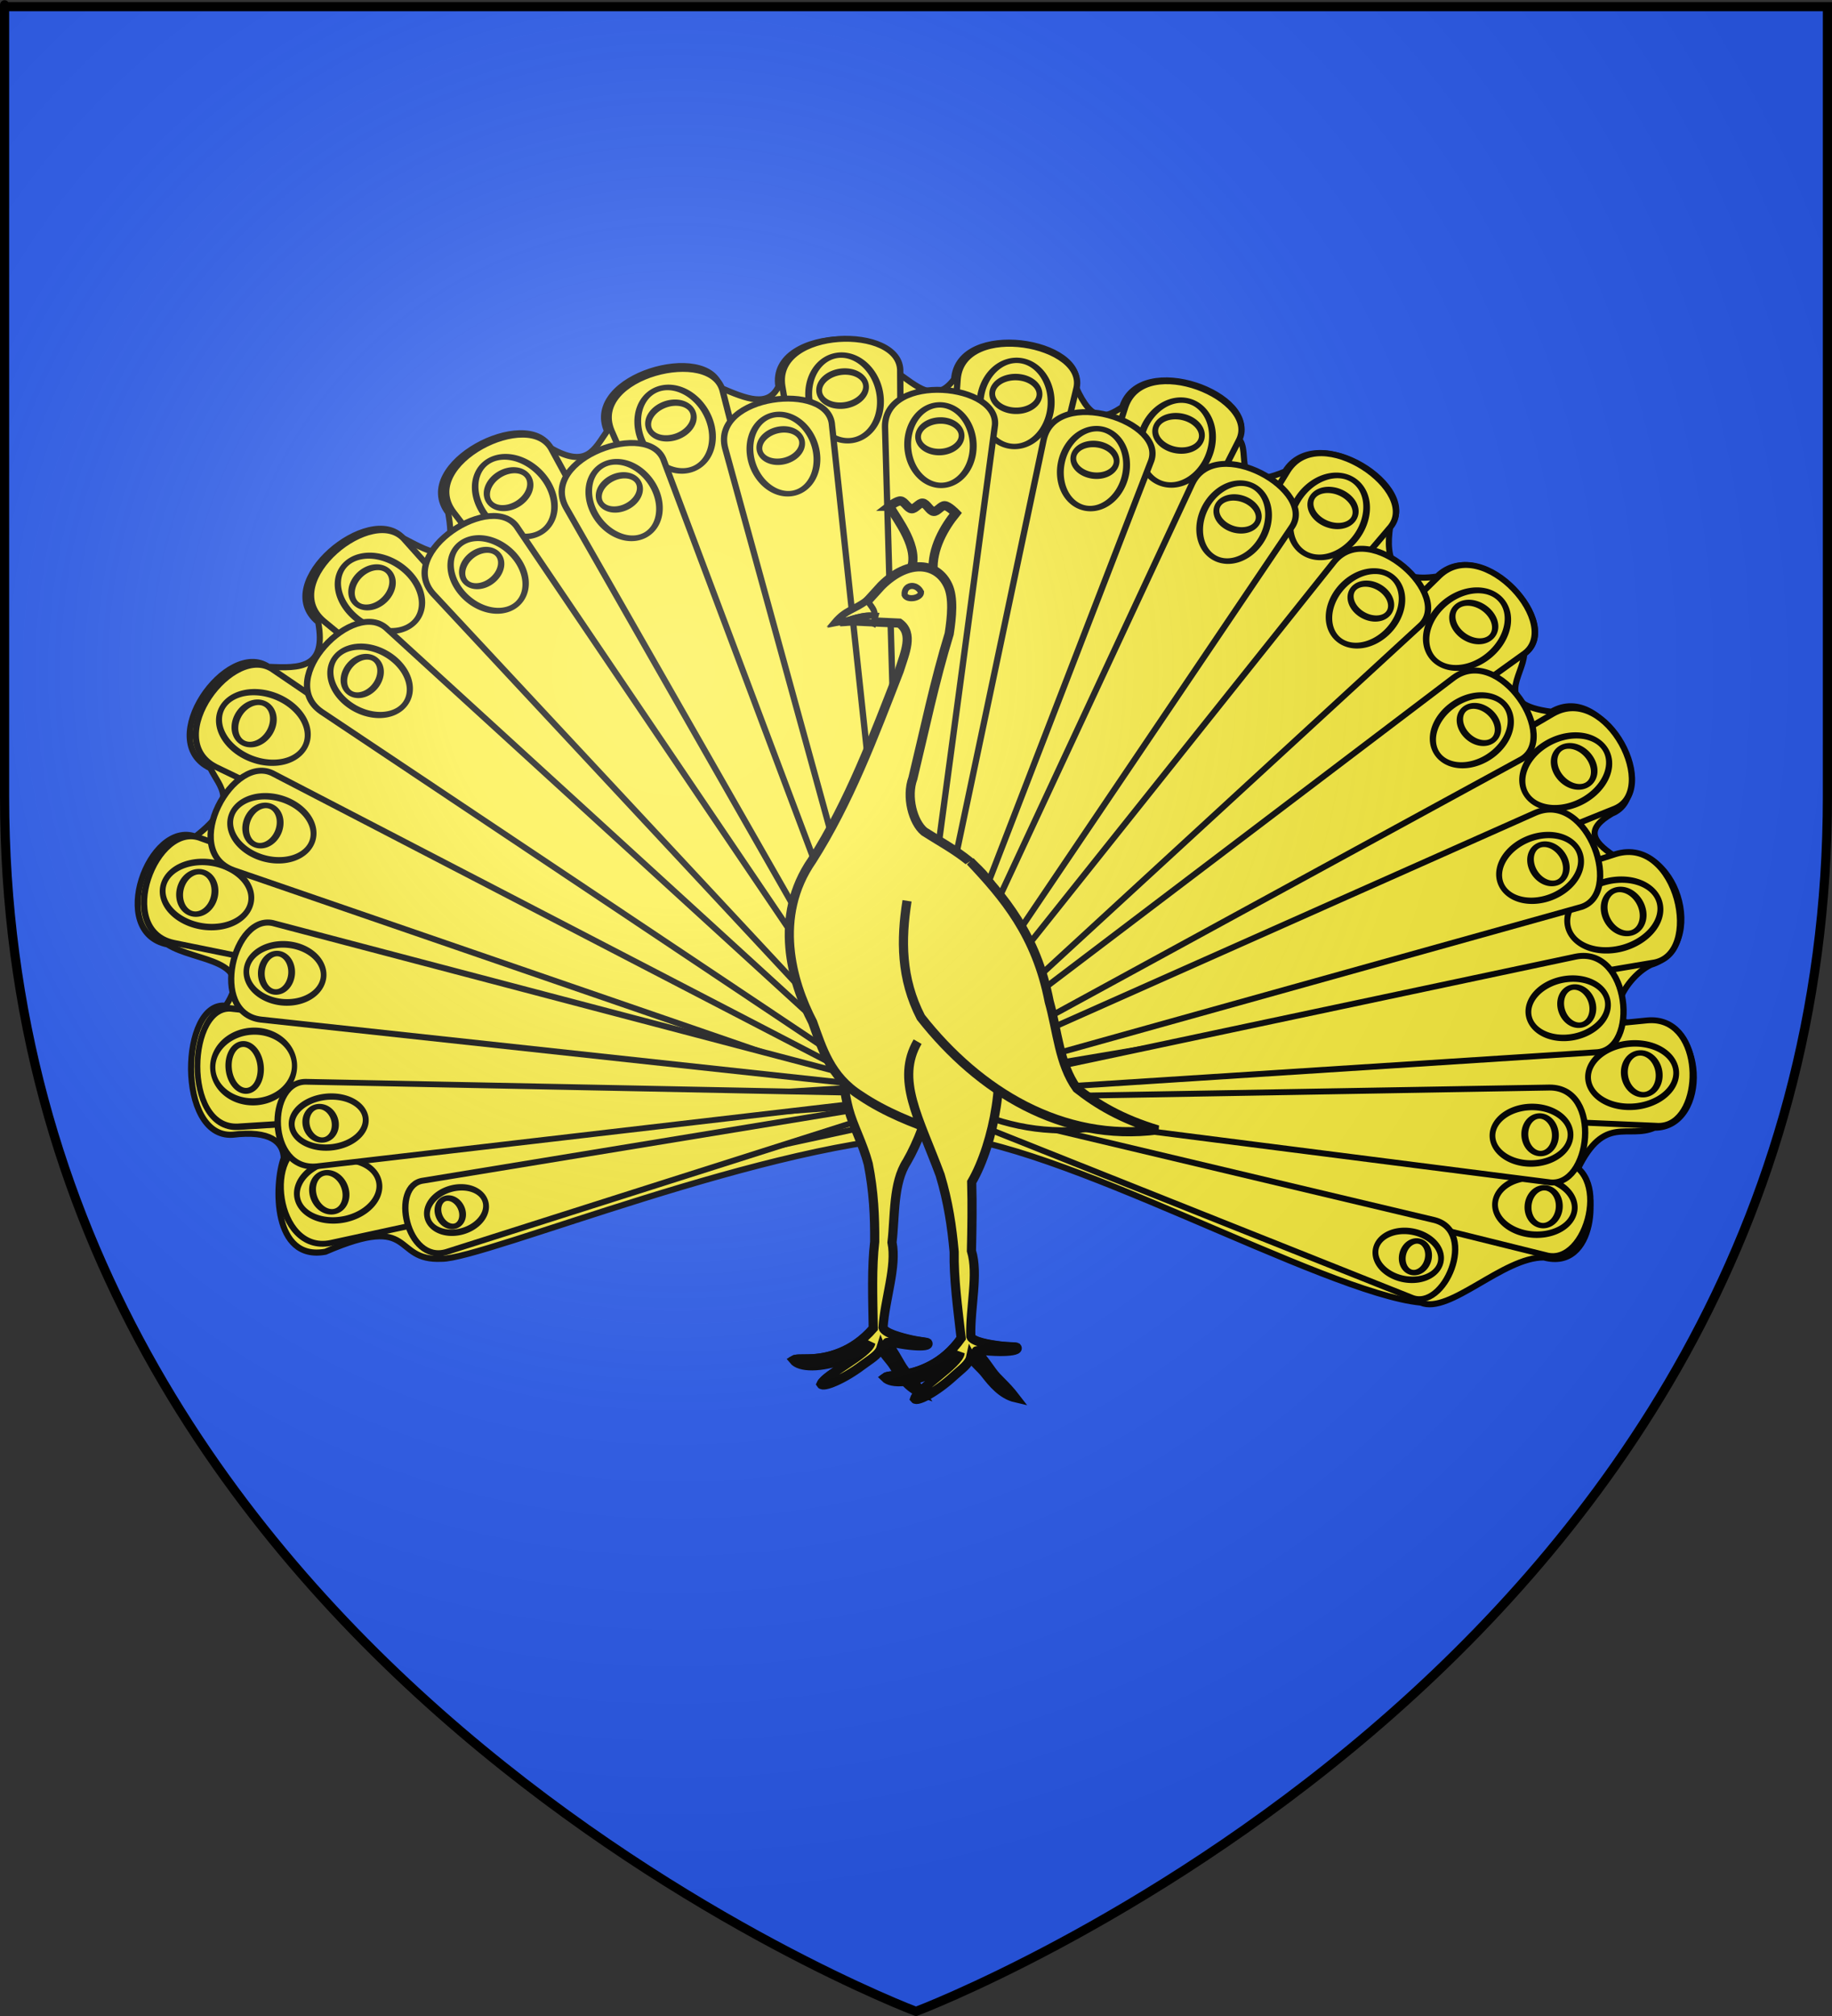 <?xml version="1.0" encoding="UTF-8" standalone="no"?>
<svg
   xmlns:dc="http://purl.org/dc/elements/1.1/"
   xmlns:cc="http://creativecommons.org/ns#"
   xmlns:rdf="http://www.w3.org/1999/02/22-rdf-syntax-ns#"
   xmlns:svg="http://www.w3.org/2000/svg"
   xmlns="http://www.w3.org/2000/svg"
   xmlns:xlink="http://www.w3.org/1999/xlink"
   xmlns:sodipodi="http://sodipodi.sourceforge.net/DTD/sodipodi-0.dtd"
   xmlns:inkscape="http://www.inkscape.org/namespaces/inkscape"
   height="660"
   width="600"
   version="1.0"
   id="svg2"
   sodipodi:version="0.32"
   inkscape:version="0.48.2 r9819"
   sodipodi:docname="Blason_Vide_3D.svg"
   inkscape:export-filename="/Users/olivier/Desktop/Blason Rouge/Blason_Vide_3D.png"
   inkscape:export-xdpi="144"
   inkscape:export-ydpi="144">
  <rect width="100%" height="100%" fill="#333333" stroke="none"/>
  <sodipodi:namedview
     inkscape:window-height="738"
     inkscape:window-width="1280"
     inkscape:pageshadow="2"
     inkscape:pageopacity="0.0"
     guidetolerance="10.0"
     gridtolerance="10.0"
     objecttolerance="10.0"
     borderopacity="1.0"
     bordercolor="#666666"
     pagecolor="#ffffff"
     id="base"
     showgrid="false"
     height="660px"
     inkscape:zoom="0.40338992"
     inkscape:cx="377.25339"
     inkscape:cy="351.66624"
     inkscape:window-x="-8"
     inkscape:window-y="-8"
     inkscape:current-layer="layer1"
     inkscape:window-maximized="1" />
  <desc
     id="desc4">Flag of Canton of Valais (Wallis)</desc>
  <defs
     id="defs6">
    <linearGradient
       id="linearGradient2893">
      <stop
         style="stop-color:white;stop-opacity:0.314;"
         offset="0"
         id="stop2895" />
      <stop
         id="stop2897"
         offset="0.19"
         style="stop-color:white;stop-opacity:0.251;" />
      <stop
         style="stop-color:#6b6b6b;stop-opacity:0.125;"
         offset="0.6"
         id="stop2901" />
      <stop
         style="stop-color:black;stop-opacity:0.125;"
         offset="1"
         id="stop2899" />
    </linearGradient>
    <radialGradient
       inkscape:collect="always"
       xlink:href="#linearGradient2893"
       id="radialGradient3163"
       gradientUnits="userSpaceOnUse"
       gradientTransform="matrix(1.353,0,0,1.349,-77.629,-85.747)"
       cx="221.445"
       cy="226.331"
       fx="221.445"
       fy="226.331"
       r="300" />
    <style
       id="style6"
       type="text/css">
   
    .fil43 {fill:none;fill-rule:nonzero}
    .fil23 {fill:#00477C}
    .fil28 {fill:#00579C}
    .fil12 {fill:#007036}
    .fil11 {fill:#00733A}
    .fil10 {fill:#00753D}
    .fil9 {fill:#00773F}
    .fil8 {fill:#007A42}
    .fil7 {fill:#007D46}
    .fil6 {fill:#008049}
    .fil5 {fill:#00834D}
    .fil4 {fill:#00854F}
    .fil3 {fill:#008953}
    .fil2 {fill:#008B56}
    .fil17 {fill:#009251}
    .fil15 {fill:#009D94}
    .fil31 {fill:#0C1C2C}
    .fil24 {fill:#1F1A17}
    .fil32 {fill:#3F2C21}
    .fil16 {fill:#452E50}
    .fil27 {fill:#79604C}
    .fil1 {fill:#84C225}
    .fil34 {fill:#8A8B88}
    .fil14 {fill:#9B7D65}
    .fil22 {fill:#ABD34B}
    .fil13 {fill:#B1C987}
    .fil29 {fill:#B8C7E5}
    .fil25 {fill:#C6A376}
    .fil20 {fill:#FFF500}
    .fil30 {fill:white}
    .fil19 {fill:black}
    .fil21 {fill:#1F1A17}
    .fil38 {fill:#00365C;fill-rule:nonzero}
    .fil44 {fill:#003B66;fill-rule:nonzero}
    .fil39 {fill:#004171;fill-rule:nonzero}
    .fil45 {fill:#004579;fill-rule:nonzero}
    .fil40 {fill:#004D87;fill-rule:nonzero}
    .fil46 {fill:#004E8A;fill-rule:nonzero}
    .fil41 {fill:#00579C;fill-rule:nonzero}
    .fil37 {fill:#042A45;fill-rule:nonzero}
    .fil42 {fill:#072740;fill-rule:nonzero}
    .fil36 {fill:#0C1C2C;fill-rule:nonzero}
    .fil35 {fill:#1F1A17;fill-rule:nonzero}
    .fil26 {fill:#3FA656;fill-rule:nonzero}
    .fil33 {fill:#79604C;fill-rule:nonzero}
    .fil18 {fill:#D1CFCF;fill-rule:nonzero}
    .fil0 {fill:black;fill-rule:nonzero}
   
  </style>
    <g
       id="s">
      <g
         id="c">
        <path
           transform="matrix(0.951,0.309,-0.309,0.951,0,-1)"
           d="M 0,0 L 0,1 L 0.5,1 L 0,0 z"
           id="t" />
        <use
           height="540"
           width="810"
           y="0"
           x="0"
           id="use2144"
           transform="scale(-1,1)"
           xlink:href="#t" />
      </g>
      <g
         id="a">
        <use
           height="540"
           width="810"
           y="0"
           x="0"
           id="use2147"
           transform="matrix(0.309,0.951,-0.951,0.309,0,0)"
           xlink:href="#c" />
        <use
           height="540"
           width="810"
           y="0"
           x="0"
           id="use2149"
           transform="matrix(-0.809,0.588,-0.588,-0.809,0,0)"
           xlink:href="#c" />
      </g>
      <use
         height="540"
         width="810"
         y="0"
         x="0"
         id="use2151"
         transform="scale(-1,1)"
         xlink:href="#a" />
    </g>
  </defs>
  <g
     inkscape:groupmode="layer"
     id="layer3"
     inkscape:label="Fond écu"
     style="display:inline"
     sodipodi:insensitive="true">
    <path
       id="path2855"
       style="fill:#2b5df2;fill-opacity:1;fill-rule:evenodd;stroke:none"
       d="m 300,658.5 c 0,0 298.5,-112.32 298.5,-397.772 0,-285.452 0,-258.552 0,-258.552 l -597,0 0,258.552 C 1.5,546.18 300,658.5 300,658.5 z"
       sodipodi:nodetypes="cccccc"
       inkscape:connector-curvature="0" />
    <g
       transform="matrix(1.294,0,0,1.294,368.224,-65.157)"
       style="display:inline"
       inkscape:label="Fond écu"
       id="g6298" />
    <g
       id="g3654"
       transform="matrix(1.179,0,0,1.294,1780.7,-179.782)" />
  </g>
  <g
     inkscape:groupmode="layer"
     id="layer4"
     inkscape:label="Meubles"
     sodipodi:insensitive="true">
    <g
       style="stroke-width:1.002;stroke-miterlimit:4;stroke-dasharray:none;display:inline"
       transform="matrix(1.996,0,0,1.996,-296.915,-87.582)"
       id="g7911">
      <g
         id="g7742"
         style="stroke-width:1.002;stroke-miterlimit:4;stroke-dasharray:none">
        <path
           sodipodi:nodetypes="ccccccccccccccccccccccccccccccccccccs"
           id="path6301"
           d="m 286.702,99.533 c -5.395,0.096 -11.068,2.652 -10.227,7.75 -1.688,3.429 -5.16,2.056 -9.507,0.187 -1.942,-7.637 -22.555,-1.855 -18.603,7.125 -2.11,2.998 -3.304,6.185 -9.288,2.75 -3.817,-6.988 -22.827,2.715 -16.782,10.625 1.615,9.192 -2.488,6.734 -7.437,4.156 -5.406,-6.009 -21.732,7.377 -13.896,13.781 1.418,7.643 -2.975,7.59 -8.157,7.344 -6.807,-4.621 -18.817,12.185 -9.537,16.625 1.555,3.231 4.931,5.445 -2.447,11.218 -7.591,-2.763 -14.43,15.695 -4.58,17.687 4.609,2.939 14.634,2.305 9.57,10.062 -7.464,-0.885 -8.115,21.727 1.097,21.156 6.234,-0.769 8.314,1.205 8.408,3.812 -1.61,4.412 -1.791,16.988 6.839,15.373 15.022,-6.486 10.752,1.572 19.074,1.158 6.892,0.082 54.727,-19.835 81.307,-20.173 19.154,0.529 63.359,25.774 79.351,27.36 4.682,1.994 13.499,-7.475 20.204,-7.406 8.521,2.287 9.191,-11.527 5.551,-14.5 4.361,-9.009 8.222,-4.873 12.582,-6.781 9.121,0.01 8.505,-18.3 -1.412,-17.312 -8.133,1.776 -3.964,-7.102 0.816,-9.406 9.632,-2.869 4.134,-21.174 -6.023,-17.875 -3.766,-2.479 -4.597,-4.458 -0.345,-6.937 7.765,-3.145 -1.095,-21.863 -9.945,-16.687 -9.678,-1.251 -4.658,-5.788 -4.457,-9.5 6.707,-4.815 -7.123,-19.753 -14.304,-12.687 -7.162,1.096 -8.539,-2.695 -7.688,-8.25 5.261,-6.179 -12.06,-17.402 -17.253,-8.969 -9.32,3.863 -5.426,-3.327 -7.625,-5.375 3.608,-7.127 -16.123,-14.499 -19.104,-5.187 -2.698,1.752 -4.896,2.767 -7.594,-3.312 1.852,-7.678 -19.267,-10.97 -19.982,-1.281 -3.137,4.256 -6.274,0.996 -9.412,-1.125 -0.026,-3.683 -4.431,-5.49 -9.192,-5.406 z"
           style="fill:#fcef3c;fill-rule:evenodd;stroke:#000000;stroke-width:1.002;stroke-linecap:butt;stroke-linejoin:miter;stroke-miterlimit:4;stroke-opacity:1;stroke-dasharray:none"
           inkscape:connector-curvature="0" />
        <g
           transform="matrix(0.245,0,0,0.231,212.71,71.317)"
           id="g5348"
           style="stroke:#000000;stroke-width:4.209;stroke-miterlimit:4;stroke-opacity:1;stroke-dasharray:none">
          <g
             transform="matrix(0.586,0.756,-0.766,0.578,645.026,10.763)"
             inkscape:transform-center-y="-198.88523"
             inkscape:transform-center-x="-220.75686"
             id="g4954"
             style="fill:#fcef3c;stroke:#000000;stroke-width:4.394;stroke-miterlimit:4;stroke-opacity:1;stroke-dasharray:none">
            <path
               style="fill:#fcef3c;fill-rule:evenodd;stroke:#000000;stroke-width:4.394;stroke-linecap:butt;stroke-linejoin:miter;stroke-miterlimit:4;stroke-opacity:1;stroke-dasharray:none"
               d="M 354.152,662.099 269.54,130.63 c -6.29,-43.636 83.286,-46.226 81.968,-10.577 l 2.644,542.046 z"
               id="path4956"
               sodipodi:nodetypes="cccc"
               inkscape:connector-curvature="0" />
            <g
               id="g4958"
               style="fill:#fcef3c;stroke:#000000;stroke-width:4.394;stroke-miterlimit:4;stroke-opacity:1;stroke-dasharray:none">
              <path
                 transform="matrix(1.183,-0.203,0.169,0.983,-91.163,67.71)"
                 d="m 342.151,139.491 a 20.566,32.252 0 1 1 -41.133,0 20.566,32.252 0 1 1 41.133,0 z"
                 sodipodi:ry="32.251972"
                 sodipodi:rx="20.566475"
                 sodipodi:cy="139.49117"
                 sodipodi:cx="321.58487"
                 id="path4960"
                 style="fill:#fcef3c;fill-opacity:1;stroke:#000000;stroke-width:4.017;stroke-miterlimit:4;stroke-opacity:1;stroke-dasharray:none"
                 sodipodi:type="arc" />
              <path
                 sodipodi:type="arc"
                 style="fill:#fcef3c;fill-opacity:1;stroke:#000000;stroke-width:7.874;stroke-miterlimit:4;stroke-opacity:1;stroke-dasharray:none"
                 id="path4962"
                 sodipodi:cx="321.58487"
                 sodipodi:cy="139.49117"
                 sodipodi:rx="20.566475"
                 sodipodi:ry="32.251972"
                 d="m 342.151,139.491 a 20.566,32.252 0 1 1 -41.133,0 20.566,32.252 0 1 1 41.133,0 z"
                 transform="matrix(0.12,0.6,-0.499,0.1,342.484,-74.307)" />
            </g>
          </g>
          <g
             transform="matrix(0.379,0.875,-0.887,0.374,792.776,103.257)"
             inkscape:transform-center-y="-202.366"
             inkscape:transform-center-x="-217.61743"
             id="g4964"
             style="fill:#fcef3c;stroke:#000000;stroke-width:4.394;stroke-miterlimit:4;stroke-opacity:1;stroke-dasharray:none">
            <path
               style="fill:#fcef3c;fill-rule:evenodd;stroke:#000000;stroke-width:4.394;stroke-linecap:butt;stroke-linejoin:miter;stroke-miterlimit:4;stroke-opacity:1;stroke-dasharray:none"
               d="M 354.152,662.099 269.54,130.63 c -6.29,-43.636 83.286,-46.226 81.968,-10.577 l 2.644,542.046 z"
               id="path4966"
               sodipodi:nodetypes="cccc"
               inkscape:connector-curvature="0" />
            <g
               id="g4968"
               style="fill:#fcef3c;stroke:#000000;stroke-width:4.394;stroke-miterlimit:4;stroke-opacity:1;stroke-dasharray:none">
              <path
                 transform="matrix(1.183,-0.203,0.169,0.983,-91.163,67.71)"
                 d="m 342.151,139.491 a 20.566,32.252 0 1 1 -41.133,0 20.566,32.252 0 1 1 41.133,0 z"
                 sodipodi:ry="32.251972"
                 sodipodi:rx="20.566475"
                 sodipodi:cy="139.49117"
                 sodipodi:cx="321.58487"
                 id="path4970"
                 style="fill:#fcef3c;fill-opacity:1;stroke:#000000;stroke-width:4.017;stroke-miterlimit:4;stroke-opacity:1;stroke-dasharray:none"
                 sodipodi:type="arc" />
              <path
                 sodipodi:type="arc"
                 style="fill:#fcef3c;fill-opacity:1;stroke:#000000;stroke-width:7.874;stroke-miterlimit:4;stroke-opacity:1;stroke-dasharray:none"
                 id="path4972"
                 sodipodi:cx="321.58487"
                 sodipodi:cy="139.49117"
                 sodipodi:rx="20.566475"
                 sodipodi:ry="32.251972"
                 d="m 342.151,139.491 a 20.566,32.252 0 1 1 -41.133,0 20.566,32.252 0 1 1 41.133,0 z"
                 transform="matrix(0.12,0.6,-0.499,0.1,342.484,-74.307)" />
            </g>
          </g>
          <g
             transform="matrix(0.173,0.964,-0.978,0.17,902.143,205.599)"
             inkscape:transform-center-y="-203.89922"
             inkscape:transform-center-x="-227.84202"
             id="g4974"
             style="fill:#fcef3c;stroke:#000000;stroke-width:4.269;stroke-miterlimit:4;stroke-opacity:1;stroke-dasharray:none">
            <path
               style="fill:#fcef3c;fill-rule:evenodd;stroke:#000000;stroke-width:4.269;stroke-linecap:butt;stroke-linejoin:miter;stroke-miterlimit:4;stroke-opacity:1;stroke-dasharray:none"
               d="M 354.152,662.099 269.54,130.63 c -6.29,-43.636 83.286,-46.226 81.968,-10.577 l 2.644,542.046 z"
               id="path4976"
               sodipodi:nodetypes="cccc"
               inkscape:connector-curvature="0" />
            <g
               id="g4978"
               style="fill:#fcef3c;stroke:#000000;stroke-width:4.269;stroke-miterlimit:4;stroke-opacity:1;stroke-dasharray:none">
              <path
                 transform="matrix(1.183,-0.203,0.169,0.983,-91.163,67.71)"
                 d="m 342.151,139.491 a 20.566,32.252 0 1 1 -41.133,0 20.566,32.252 0 1 1 41.133,0 z"
                 sodipodi:ry="32.251972"
                 sodipodi:rx="20.566475"
                 sodipodi:cy="139.49117"
                 sodipodi:cx="321.58487"
                 id="path4980"
                 style="fill:#fcef3c;fill-opacity:1;stroke:#000000;stroke-width:3.902;stroke-miterlimit:4;stroke-opacity:1;stroke-dasharray:none"
                 sodipodi:type="arc" />
              <path
                 sodipodi:type="arc"
                 style="fill:#fcef3c;fill-opacity:1;stroke:#000000;stroke-width:7.649;stroke-miterlimit:4;stroke-opacity:1;stroke-dasharray:none"
                 id="path4982"
                 sodipodi:cx="321.58487"
                 sodipodi:cy="139.49117"
                 sodipodi:rx="20.566475"
                 sodipodi:ry="32.251972"
                 d="m 342.151,139.491 a 20.566,32.252 0 1 1 -41.133,0 20.566,32.252 0 1 1 41.133,0 z"
                 transform="matrix(0.12,0.6,-0.499,0.1,342.484,-74.307)" />
            </g>
          </g>
          <g
             transform="matrix(-0.048,0.907,-0.919,-0.047,975.301,367.398)"
             inkscape:transform-center-y="-193.14446"
             inkscape:transform-center-x="-207.70096"
             id="g4984"
             style="fill:#fcef3c;stroke:#000000;stroke-width:4.604;stroke-miterlimit:4;stroke-opacity:1;stroke-dasharray:none">
            <path
               style="fill:#fcef3c;fill-rule:evenodd;stroke:#000000;stroke-width:4.604;stroke-linecap:butt;stroke-linejoin:miter;stroke-miterlimit:4;stroke-opacity:1;stroke-dasharray:none"
               d="M 354.152,662.099 269.54,130.63 c -0.71,-4.926 -0.198,-9.33 1.266,-13.214 11.51,-30.52 81.87,-28.987 80.702,2.637 l 2.644,542.046 z"
               id="path4986"
               sodipodi:nodetypes="ccscc"
               inkscape:connector-curvature="0" />
            <g
               id="g4988"
               style="fill:#fcef3c;stroke:#000000;stroke-width:4.604;stroke-miterlimit:4;stroke-opacity:1;stroke-dasharray:none">
              <path
                 transform="matrix(1.183,-0.203,0.169,0.983,-91.163,67.71)"
                 d="m 342.151,139.491 a 20.566,32.252 0 1 1 -41.133,0 20.566,32.252 0 1 1 41.133,0 z"
                 sodipodi:ry="32.251972"
                 sodipodi:rx="20.566475"
                 sodipodi:cy="139.49117"
                 sodipodi:cx="321.58487"
                 id="path4990"
                 style="fill:#fcef3c;fill-opacity:1;stroke:#000000;stroke-width:4.209;stroke-miterlimit:4;stroke-opacity:1;stroke-dasharray:none"
                 sodipodi:type="arc" />
              <path
                 sodipodi:type="arc"
                 style="fill:#fcef3c;fill-opacity:1;stroke:#000000;stroke-width:8.25;stroke-miterlimit:4;stroke-opacity:1;stroke-dasharray:none"
                 id="path4992"
                 sodipodi:cx="321.58487"
                 sodipodi:cy="139.49117"
                 sodipodi:rx="20.566475"
                 sodipodi:ry="32.251972"
                 d="m 342.151,139.491 a 20.566,32.252 0 1 1 -41.133,0 20.566,32.252 0 1 1 41.133,0 z"
                 transform="matrix(0.12,0.6,-0.499,0.1,342.484,-74.307)" />
            </g>
          </g>
          <g
             inkscape:transform-center-y="-282.7379"
             inkscape:transform-center-x="43.382651"
             id="g4994"
             transform="matrix(0.964,0,0,0.951,3.005,31.048)"
             style="fill:#fcef3c;stroke:#000000;stroke-width:4.394;stroke-miterlimit:4;stroke-opacity:1;stroke-dasharray:none">
            <path
               style="fill:#fcef3c;fill-rule:evenodd;stroke:#000000;stroke-width:4.394;stroke-linecap:butt;stroke-linejoin:miter;stroke-miterlimit:4;stroke-opacity:1;stroke-dasharray:none"
               d="M 354.152,662.099 269.54,130.63 c -6.29,-43.636 83.286,-46.226 81.968,-10.577 l 2.644,542.046 z"
               id="path4996"
               sodipodi:nodetypes="cccc"
               inkscape:connector-curvature="0" />
            <g
               id="g4998"
               style="fill:#fcef3c;stroke:#000000;stroke-width:4.394;stroke-miterlimit:4;stroke-opacity:1;stroke-dasharray:none">
              <path
                 transform="matrix(1.183,-0.203,0.169,0.983,-91.163,67.71)"
                 d="m 342.151,139.491 a 20.566,32.252 0 1 1 -41.133,0 20.566,32.252 0 1 1 41.133,0 z"
                 sodipodi:ry="32.251972"
                 sodipodi:rx="20.566475"
                 sodipodi:cy="139.49117"
                 sodipodi:cx="321.58487"
                 id="path5000"
                 style="fill:#fcef3c;fill-opacity:1;stroke:#000000;stroke-width:4.017;stroke-miterlimit:4;stroke-opacity:1;stroke-dasharray:none"
                 sodipodi:type="arc" />
              <path
                 sodipodi:type="arc"
                 style="fill:#fcef3c;fill-opacity:1;stroke:#000000;stroke-width:7.874;stroke-miterlimit:4;stroke-opacity:1;stroke-dasharray:none"
                 id="path5002"
                 sodipodi:cx="321.58487"
                 sodipodi:cy="139.49117"
                 sodipodi:rx="20.566475"
                 sodipodi:ry="32.251972"
                 d="m 342.151,139.491 a 20.566,32.252 0 1 1 -41.133,0 20.566,32.252 0 1 1 41.133,0 z"
                 transform="matrix(0.12,0.6,-0.499,0.1,342.484,-74.307)" />
            </g>
          </g>
          <g
             id="g4838"
             inkscape:transform-center-x="-243.98055"
             inkscape:transform-center-y="59.902015"
             transform="matrix(-0.218,0.791,-0.802,-0.215,947.031,520.153)"
             style="fill:#fcef3c;stroke:#000000;stroke-width:5.101;stroke-miterlimit:4;stroke-opacity:1;stroke-dasharray:none">
            <path
               sodipodi:nodetypes="cccc"
               id="path4828"
               d="M 354.152,662.099 269.54,130.63 c -6.29,-43.636 83.286,-46.226 81.968,-10.577 l 2.644,542.046 z"
               style="fill:#fcef3c;fill-rule:evenodd;stroke:#000000;stroke-width:5.101;stroke-linecap:butt;stroke-linejoin:miter;stroke-miterlimit:4;stroke-opacity:1;stroke-dasharray:none"
               inkscape:connector-curvature="0" />
            <g
               id="g4834"
               style="fill:#fcef3c;stroke:#000000;stroke-width:5.101;stroke-miterlimit:4;stroke-opacity:1;stroke-dasharray:none">
              <path
                 sodipodi:type="arc"
                 style="fill:#fcef3c;fill-opacity:1;stroke:#000000;stroke-width:4.664;stroke-miterlimit:4;stroke-opacity:1;stroke-dasharray:none"
                 id="path4830"
                 sodipodi:cx="321.58487"
                 sodipodi:cy="139.49117"
                 sodipodi:rx="20.566475"
                 sodipodi:ry="32.251972"
                 d="m 342.151,139.491 a 20.566,32.252 0 1 1 -41.133,0 20.566,32.252 0 1 1 41.133,0 z"
                 transform="matrix(1.183,-0.203,0.169,0.983,-91.163,67.71)" />
              <path
                 transform="matrix(0.12,0.6,-0.499,0.1,342.484,-74.307)"
                 d="m 342.151,139.491 a 20.566,32.252 0 1 1 -41.133,0 20.566,32.252 0 1 1 41.133,0 z"
                 sodipodi:ry="32.251972"
                 sodipodi:rx="20.566475"
                 sodipodi:cy="139.49117"
                 sodipodi:cx="321.58487"
                 id="path4832"
                 style="fill:#fcef3c;fill-opacity:1;stroke:#000000;stroke-width:9.142;stroke-miterlimit:4;stroke-opacity:1;stroke-dasharray:none"
                 sodipodi:type="arc" />
            </g>
          </g>
          <g
             id="g4894"
             inkscape:transform-center-x="43.382635"
             inkscape:transform-center-y="-282.73789"
             transform="matrix(0.939,-0.216,0.219,0.927,-133.213,124.172)"
             style="fill:#fcef3c;stroke:#000000;stroke-width:4.394;stroke-miterlimit:4;stroke-opacity:1;stroke-dasharray:none">
            <path
               sodipodi:nodetypes="cccc"
               id="path4896"
               d="M 354.152,662.099 269.54,130.63 c -6.29,-43.636 83.286,-46.226 81.968,-10.577 l 2.644,542.046 z"
               style="fill:#fcef3c;fill-rule:evenodd;stroke:#000000;stroke-width:4.394;stroke-linecap:butt;stroke-linejoin:miter;stroke-miterlimit:4;stroke-opacity:1;stroke-dasharray:none"
               inkscape:connector-curvature="0" />
            <g
               id="g4898"
               style="fill:#fcef3c;stroke:#000000;stroke-width:4.394;stroke-miterlimit:4;stroke-opacity:1;stroke-dasharray:none">
              <path
                 sodipodi:type="arc"
                 style="fill:#fcef3c;fill-opacity:1;stroke:#000000;stroke-width:4.017;stroke-miterlimit:4;stroke-opacity:1;stroke-dasharray:none"
                 id="path4900"
                 sodipodi:cx="321.58487"
                 sodipodi:cy="139.49117"
                 sodipodi:rx="20.566475"
                 sodipodi:ry="32.251972"
                 d="m 342.151,139.491 a 20.566,32.252 0 1 1 -41.133,0 20.566,32.252 0 1 1 41.133,0 z"
                 transform="matrix(1.183,-0.203,0.169,0.983,-91.163,67.71)" />
              <path
                 transform="matrix(0.12,0.6,-0.499,0.1,342.484,-74.307)"
                 d="m 342.151,139.491 a 20.566,32.252 0 1 1 -41.133,0 20.566,32.252 0 1 1 41.133,0 z"
                 sodipodi:ry="32.251972"
                 sodipodi:rx="20.566475"
                 sodipodi:cy="139.49117"
                 sodipodi:cx="321.58487"
                 id="path4902"
                 style="fill:#fcef3c;fill-opacity:1;stroke:#000000;stroke-width:7.874;stroke-miterlimit:4;stroke-opacity:1;stroke-dasharray:none"
                 sodipodi:type="arc" />
            </g>
          </g>
          <g
             id="g4904"
             inkscape:transform-center-x="43.382662"
             inkscape:transform-center-y="-282.73791"
             transform="matrix(0.863,-0.425,0.431,0.851,-246.384,248.091)"
             style="fill:#fcef3c;stroke:#000000;stroke-width:4.394;stroke-miterlimit:4;stroke-opacity:1;stroke-dasharray:none">
            <path
               sodipodi:nodetypes="cccc"
               id="path4906"
               d="M 354.152,662.099 269.54,130.63 c -6.29,-43.636 83.286,-46.226 81.968,-10.577 l 2.644,542.046 z"
               style="fill:#fcef3c;fill-rule:evenodd;stroke:#000000;stroke-width:4.394;stroke-linecap:butt;stroke-linejoin:miter;stroke-miterlimit:4;stroke-opacity:1;stroke-dasharray:none"
               inkscape:connector-curvature="0" />
            <g
               id="g4908"
               style="fill:#fcef3c;stroke:#000000;stroke-width:4.394;stroke-miterlimit:4;stroke-opacity:1;stroke-dasharray:none">
              <path
                 sodipodi:type="arc"
                 style="fill:#fcef3c;fill-opacity:1;stroke:#000000;stroke-width:4.017;stroke-miterlimit:4;stroke-opacity:1;stroke-dasharray:none"
                 id="path4910"
                 sodipodi:cx="321.58487"
                 sodipodi:cy="139.49117"
                 sodipodi:rx="20.566475"
                 sodipodi:ry="32.251972"
                 d="m 342.151,139.491 a 20.566,32.252 0 1 1 -41.133,0 20.566,32.252 0 1 1 41.133,0 z"
                 transform="matrix(1.183,-0.203,0.169,0.983,-91.163,67.71)" />
              <path
                 transform="matrix(0.12,0.6,-0.499,0.1,342.484,-74.307)"
                 d="m 342.151,139.491 a 20.566,32.252 0 1 1 -41.133,0 20.566,32.252 0 1 1 41.133,0 z"
                 sodipodi:ry="32.251972"
                 sodipodi:rx="20.566475"
                 sodipodi:cy="139.49117"
                 sodipodi:cx="321.58487"
                 id="path4912"
                 style="fill:#fcef3c;fill-opacity:1;stroke:#000000;stroke-width:7.874;stroke-miterlimit:4;stroke-opacity:1;stroke-dasharray:none"
                 sodipodi:type="arc" />
            </g>
          </g>
          <g
             id="g4914"
             inkscape:transform-center-x="43.382659"
             inkscape:transform-center-y="-282.73789"
             transform="matrix(0.745,-0.605,0.613,0.735,-325.199,389.232)"
             style="fill:#fcef3c;stroke:#000000;stroke-width:4.394;stroke-miterlimit:4;stroke-opacity:1;stroke-dasharray:none">
            <path
               sodipodi:nodetypes="cccc"
               id="path4916"
               d="M 354.152,662.099 269.54,130.63 c -6.29,-43.636 83.286,-46.226 81.968,-10.577 l 2.644,542.046 z"
               style="fill:#fcef3c;fill-rule:evenodd;stroke:#000000;stroke-width:4.394;stroke-linecap:butt;stroke-linejoin:miter;stroke-miterlimit:4;stroke-opacity:1;stroke-dasharray:none"
               inkscape:connector-curvature="0" />
            <g
               id="g4918"
               style="fill:#fcef3c;stroke:#000000;stroke-width:4.394;stroke-miterlimit:4;stroke-opacity:1;stroke-dasharray:none">
              <path
                 sodipodi:type="arc"
                 style="fill:#fcef3c;fill-opacity:1;stroke:#000000;stroke-width:4.017;stroke-miterlimit:4;stroke-opacity:1;stroke-dasharray:none"
                 id="path4920"
                 sodipodi:cx="321.58487"
                 sodipodi:cy="139.49117"
                 sodipodi:rx="20.566475"
                 sodipodi:ry="32.251972"
                 d="m 342.151,139.491 a 20.566,32.252 0 1 1 -41.133,0 20.566,32.252 0 1 1 41.133,0 z"
                 transform="matrix(1.183,-0.203,0.169,0.983,-91.163,67.71)" />
              <path
                 transform="matrix(0.12,0.6,-0.499,0.1,342.484,-74.307)"
                 d="m 342.151,139.491 a 20.566,32.252 0 1 1 -41.133,0 20.566,32.252 0 1 1 41.133,0 z"
                 sodipodi:ry="32.251972"
                 sodipodi:rx="20.566475"
                 sodipodi:cy="139.49117"
                 sodipodi:cx="321.58487"
                 id="path4922"
                 style="fill:#fcef3c;fill-opacity:1;stroke:#000000;stroke-width:7.874;stroke-miterlimit:4;stroke-opacity:1;stroke-dasharray:none"
                 sodipodi:type="arc" />
            </g>
          </g>
          <g
             transform="matrix(0.573,-0.765,0.776,0.565,-372.197,558.228)"
             id="g4924"
             inkscape:transform-center-x="248.97986"
             inkscape:transform-center-y="-161.3305"
             style="fill:#fcef3c;stroke:#000000;stroke-width:4.394;stroke-miterlimit:4;stroke-opacity:1;stroke-dasharray:none">
            <path
               sodipodi:nodetypes="cccc"
               id="path4926"
               d="M 354.152,662.099 269.54,130.63 c -6.29,-43.636 83.286,-46.226 81.968,-10.577 l 2.644,542.046 z"
               style="fill:#fcef3c;fill-rule:evenodd;stroke:#000000;stroke-width:4.394;stroke-linecap:butt;stroke-linejoin:miter;stroke-miterlimit:4;stroke-opacity:1;stroke-dasharray:none"
               inkscape:connector-curvature="0" />
            <g
               id="g4928"
               style="fill:#fcef3c;stroke:#000000;stroke-width:4.394;stroke-miterlimit:4;stroke-opacity:1;stroke-dasharray:none">
              <path
                 sodipodi:type="arc"
                 style="fill:#fcef3c;fill-opacity:1;stroke:#000000;stroke-width:4.017;stroke-miterlimit:4;stroke-opacity:1;stroke-dasharray:none"
                 id="path4930"
                 sodipodi:cx="321.58487"
                 sodipodi:cy="139.49117"
                 sodipodi:rx="20.566475"
                 sodipodi:ry="32.251972"
                 d="m 342.151,139.491 a 20.566,32.252 0 1 1 -41.133,0 20.566,32.252 0 1 1 41.133,0 z"
                 transform="matrix(1.183,-0.203,0.169,0.983,-91.163,67.71)" />
              <path
                 transform="matrix(0.12,0.6,-0.499,0.1,342.484,-74.307)"
                 d="m 342.151,139.491 a 20.566,32.252 0 1 1 -41.133,0 20.566,32.252 0 1 1 41.133,0 z"
                 sodipodi:ry="32.251972"
                 sodipodi:rx="20.566475"
                 sodipodi:cy="139.49117"
                 sodipodi:cx="321.58487"
                 id="path4932"
                 style="fill:#fcef3c;fill-opacity:1;stroke:#000000;stroke-width:7.874;stroke-miterlimit:4;stroke-opacity:1;stroke-dasharray:none"
                 sodipodi:type="arc" />
            </g>
          </g>
          <g
             transform="matrix(0.339,-0.861,0.867,0.336,-349.458,738.84)"
             id="g4934"
             inkscape:transform-center-x="240.26219"
             inkscape:transform-center-y="-156.78596"
             style="fill:#fcef3c;stroke:#000000;stroke-width:4.537;stroke-miterlimit:4;stroke-opacity:1;stroke-dasharray:none">
            <path
               sodipodi:nodetypes="cccc"
               id="path4936"
               d="M 354.152,662.099 269.54,130.63 c -6.29,-43.636 83.286,-46.226 81.968,-10.577 l 2.644,542.046 z"
               style="fill:#fcef3c;fill-rule:evenodd;stroke:#000000;stroke-width:4.537;stroke-linecap:butt;stroke-linejoin:miter;stroke-miterlimit:4;stroke-opacity:1;stroke-dasharray:none"
               inkscape:connector-curvature="0" />
            <g
               id="g4938"
               style="fill:#fcef3c;stroke:#000000;stroke-width:4.537;stroke-miterlimit:4;stroke-opacity:1;stroke-dasharray:none">
              <path
                 sodipodi:type="arc"
                 style="fill:#fcef3c;fill-opacity:1;stroke:#000000;stroke-width:4.148;stroke-miterlimit:4;stroke-opacity:1;stroke-dasharray:none"
                 id="path4940"
                 sodipodi:cx="321.58487"
                 sodipodi:cy="139.49117"
                 sodipodi:rx="20.566475"
                 sodipodi:ry="32.251972"
                 d="m 342.151,139.491 a 20.566,32.252 0 1 1 -41.133,0 20.566,32.252 0 1 1 41.133,0 z"
                 transform="matrix(1.183,-0.203,0.169,0.983,-91.163,67.71)" />
              <path
                 transform="matrix(0.12,0.6,-0.499,0.1,342.484,-74.307)"
                 d="m 342.151,139.491 a 20.566,32.252 0 1 1 -41.133,0 20.566,32.252 0 1 1 41.133,0 z"
                 sodipodi:ry="32.251972"
                 sodipodi:rx="20.566475"
                 sodipodi:cy="139.49117"
                 sodipodi:cx="321.58487"
                 id="path4942"
                 style="fill:#fcef3c;fill-opacity:1;stroke:#000000;stroke-width:8.131;stroke-miterlimit:4;stroke-opacity:1;stroke-dasharray:none"
                 sodipodi:type="arc" />
            </g>
          </g>
          <g
             transform="matrix(0.067,-1.01,0.85,0.103,-230.752,940.071)"
             id="g4944"
             inkscape:transform-center-x="229.49052"
             inkscape:transform-center-y="-143.06604"
             style="fill:#fcef3c;stroke:#000000;stroke-width:4.523;stroke-miterlimit:4;stroke-opacity:1;stroke-dasharray:none">
            <path
               sodipodi:nodetypes="cccc"
               id="path4946"
               d="M 354.152,662.099 269.54,130.63 c -6.29,-43.636 83.286,-46.226 81.968,-10.577 l 2.644,542.046 z"
               style="fill:#fcef3c;fill-rule:evenodd;stroke:#000000;stroke-width:4.523;stroke-linecap:butt;stroke-linejoin:miter;stroke-miterlimit:4;stroke-opacity:1;stroke-dasharray:none"
               inkscape:connector-curvature="0" />
            <g
               id="g4948"
               style="fill:#fcef3c;stroke:#000000;stroke-width:4.523;stroke-miterlimit:4;stroke-opacity:1;stroke-dasharray:none">
              <path
                 sodipodi:type="arc"
                 style="fill:#fcef3c;fill-opacity:1;stroke:#000000;stroke-width:4.135;stroke-miterlimit:4;stroke-opacity:1;stroke-dasharray:none"
                 id="path4950"
                 sodipodi:cx="321.58487"
                 sodipodi:cy="139.49117"
                 sodipodi:rx="20.566475"
                 sodipodi:ry="32.251972"
                 d="m 342.151,139.491 a 20.566,32.252 0 1 1 -41.133,0 20.566,32.252 0 1 1 41.133,0 z"
                 transform="matrix(1.183,-0.203,0.169,0.983,-91.163,67.71)" />
              <path
                 transform="matrix(0.12,0.6,-0.499,0.1,342.484,-74.307)"
                 d="m 342.151,139.491 a 20.566,32.252 0 1 1 -41.133,0 20.566,32.252 0 1 1 41.133,0 z"
                 sodipodi:ry="32.251972"
                 sodipodi:rx="20.566475"
                 sodipodi:cy="139.49117"
                 sodipodi:cx="321.58487"
                 id="path4952"
                 style="fill:#fcef3c;fill-opacity:1;stroke:#000000;stroke-width:8.105;stroke-miterlimit:4;stroke-opacity:1;stroke-dasharray:none"
                 sodipodi:type="arc" />
            </g>
          </g>
          <g
             inkscape:transform-center-y="-282.73791"
             inkscape:transform-center-x="43.38265"
             id="g4854"
             transform="matrix(0.94,0.214,-0.217,0.927,155.306,-28.641)"
             style="fill:#fcef3c;stroke:#000000;stroke-width:4.394;stroke-miterlimit:4;stroke-opacity:1;stroke-dasharray:none">
            <path
               style="fill:#fcef3c;fill-rule:evenodd;stroke:#000000;stroke-width:4.394;stroke-linecap:butt;stroke-linejoin:miter;stroke-miterlimit:4;stroke-opacity:1;stroke-dasharray:none"
               d="M 354.152,662.099 269.54,130.63 c -6.29,-43.636 83.286,-46.226 81.968,-10.577 l 2.644,542.046 z"
               id="path4856"
               sodipodi:nodetypes="cccc"
               inkscape:connector-curvature="0" />
            <g
               id="g4858"
               style="fill:#fcef3c;stroke:#000000;stroke-width:4.394;stroke-miterlimit:4;stroke-opacity:1;stroke-dasharray:none">
              <path
                 transform="matrix(1.183,-0.203,0.169,0.983,-91.163,67.71)"
                 d="m 342.151,139.491 a 20.566,32.252 0 1 1 -41.133,0 20.566,32.252 0 1 1 41.133,0 z"
                 sodipodi:ry="32.251972"
                 sodipodi:rx="20.566475"
                 sodipodi:cy="139.49117"
                 sodipodi:cx="321.58487"
                 id="path4860"
                 style="fill:#fcef3c;fill-opacity:1;stroke:#000000;stroke-width:4.017;stroke-miterlimit:4;stroke-opacity:1;stroke-dasharray:none"
                 sodipodi:type="arc" />
              <path
                 sodipodi:type="arc"
                 style="fill:#fcef3c;fill-opacity:1;stroke:#000000;stroke-width:7.874;stroke-miterlimit:4;stroke-opacity:1;stroke-dasharray:none"
                 id="path4862"
                 sodipodi:cx="321.58487"
                 sodipodi:cy="139.49117"
                 sodipodi:rx="20.566475"
                 sodipodi:ry="32.251972"
                 d="m 342.151,139.491 a 20.566,32.252 0 1 1 -41.133,0 20.566,32.252 0 1 1 41.133,0 z"
                 transform="matrix(0.12,0.6,-0.499,0.1,342.484,-74.307)" />
            </g>
          </g>
          <g
             inkscape:transform-center-y="-282.73789"
             inkscape:transform-center-x="43.382669"
             id="g4864"
             transform="matrix(0.87,0.411,-0.416,0.858,312.464,-52.855)"
             style="fill:#fcef3c;stroke:#000000;stroke-width:4.394;stroke-miterlimit:4;stroke-opacity:1;stroke-dasharray:none">
            <path
               style="fill:#fcef3c;fill-rule:evenodd;stroke:#000000;stroke-width:4.394;stroke-linecap:butt;stroke-linejoin:miter;stroke-miterlimit:4;stroke-opacity:1;stroke-dasharray:none"
               d="M 354.152,662.099 269.54,130.63 c -6.29,-43.636 83.286,-46.226 81.968,-10.577 l 2.644,542.046 z"
               id="path4866"
               sodipodi:nodetypes="cccc"
               inkscape:connector-curvature="0" />
            <g
               id="g4868"
               style="fill:#fcef3c;stroke:#000000;stroke-width:4.394;stroke-miterlimit:4;stroke-opacity:1;stroke-dasharray:none">
              <path
                 transform="matrix(1.183,-0.203,0.169,0.983,-91.163,67.71)"
                 d="m 342.151,139.491 a 20.566,32.252 0 1 1 -41.133,0 20.566,32.252 0 1 1 41.133,0 z"
                 sodipodi:ry="32.251972"
                 sodipodi:rx="20.566475"
                 sodipodi:cy="139.49117"
                 sodipodi:cx="321.58487"
                 id="path4870"
                 style="fill:#fcef3c;fill-opacity:1;stroke:#000000;stroke-width:4.017;stroke-miterlimit:4;stroke-opacity:1;stroke-dasharray:none"
                 sodipodi:type="arc" />
              <path
                 sodipodi:type="arc"
                 style="fill:#fcef3c;fill-opacity:1;stroke:#000000;stroke-width:7.874;stroke-miterlimit:4;stroke-opacity:1;stroke-dasharray:none"
                 id="path4872"
                 sodipodi:cx="321.58487"
                 sodipodi:cy="139.49117"
                 sodipodi:rx="20.566475"
                 sodipodi:ry="32.251972"
                 d="m 342.151,139.491 a 20.566,32.252 0 1 1 -41.133,0 20.566,32.252 0 1 1 41.133,0 z"
                 transform="matrix(0.12,0.6,-0.499,0.1,342.484,-74.307)" />
            </g>
          </g>
          <g
             inkscape:transform-center-y="-282.7379"
             inkscape:transform-center-x="43.382632"
             id="g4874"
             transform="matrix(0.753,0.594,-0.602,0.743,477.01,-41.632)"
             style="fill:#fcef3c;stroke:#000000;stroke-width:4.394;stroke-miterlimit:4;stroke-opacity:1;stroke-dasharray:none">
            <path
               style="fill:#fcef3c;fill-rule:evenodd;stroke:#000000;stroke-width:4.394;stroke-linecap:butt;stroke-linejoin:miter;stroke-miterlimit:4;stroke-opacity:1;stroke-dasharray:none"
               d="M 354.152,662.099 269.54,130.63 c -6.29,-43.636 83.286,-46.226 81.968,-10.577 l 2.644,542.046 z"
               id="path4876"
               sodipodi:nodetypes="cccc"
               inkscape:connector-curvature="0" />
            <g
               id="g4878"
               style="fill:#fcef3c;stroke:#000000;stroke-width:4.394;stroke-miterlimit:4;stroke-opacity:1;stroke-dasharray:none">
              <path
                 transform="matrix(1.183,-0.203,0.169,0.983,-91.163,67.71)"
                 d="m 342.151,139.491 a 20.566,32.252 0 1 1 -41.133,0 20.566,32.252 0 1 1 41.133,0 z"
                 sodipodi:ry="32.251972"
                 sodipodi:rx="20.566475"
                 sodipodi:cy="139.49117"
                 sodipodi:cx="321.58487"
                 id="path4880"
                 style="fill:#fcef3c;fill-opacity:1;stroke:#000000;stroke-width:4.017;stroke-miterlimit:4;stroke-opacity:1;stroke-dasharray:none"
                 sodipodi:type="arc" />
              <path
                 sodipodi:type="arc"
                 style="fill:#fcef3c;fill-opacity:1;stroke:#000000;stroke-width:7.874;stroke-miterlimit:4;stroke-opacity:1;stroke-dasharray:none"
                 id="path4882"
                 sodipodi:cx="321.58487"
                 sodipodi:cy="139.49117"
                 sodipodi:rx="20.566475"
                 sodipodi:ry="32.251972"
                 d="m 342.151,139.491 a 20.566,32.252 0 1 1 -41.133,0 20.566,32.252 0 1 1 41.133,0 z"
                 transform="matrix(0.12,0.6,-0.499,0.1,342.484,-74.307)" />
            </g>
          </g>
          <g
             inkscape:transform-center-y="55.697906"
             inkscape:transform-center-x="256.50607"
             id="g4844"
             transform="matrix(-0.062,-0.856,0.867,-0.061,-136.164,1002.472)"
             style="fill:#fcef3c;stroke:#000000;stroke-width:4.873;stroke-miterlimit:4;stroke-opacity:1;stroke-dasharray:none">
            <path
               style="fill:#fcef3c;fill-rule:evenodd;stroke:#000000;stroke-width:4.873;stroke-linecap:butt;stroke-linejoin:miter;stroke-miterlimit:4;stroke-opacity:1;stroke-dasharray:none"
               d="M 354.152,662.099 269.54,130.63 c -6.29,-43.636 83.286,-46.226 81.968,-10.577 l 2.644,542.046 z"
               id="path4846"
               sodipodi:nodetypes="cccc"
               inkscape:connector-curvature="0" />
            <g
               id="g4848"
               style="fill:#fcef3c;stroke:#000000;stroke-width:4.873;stroke-miterlimit:4;stroke-opacity:1;stroke-dasharray:none">
              <path
                 transform="matrix(1.183,-0.203,0.169,0.983,-91.163,67.71)"
                 d="m 342.151,139.491 a 20.566,32.252 0 1 1 -41.133,0 20.566,32.252 0 1 1 41.133,0 z"
                 sodipodi:ry="32.251972"
                 sodipodi:rx="20.566475"
                 sodipodi:cy="139.49117"
                 sodipodi:cx="321.58487"
                 id="path4850"
                 style="fill:#fcef3c;fill-opacity:1;stroke:#000000;stroke-width:4.455;stroke-miterlimit:4;stroke-opacity:1;stroke-dasharray:none"
                 sodipodi:type="arc" />
              <path
                 sodipodi:type="arc"
                 style="fill:#fcef3c;fill-opacity:1;stroke:#000000;stroke-width:8.733;stroke-miterlimit:4;stroke-opacity:1;stroke-dasharray:none"
                 id="path4852"
                 sodipodi:cx="321.58487"
                 sodipodi:cy="139.49117"
                 sodipodi:rx="20.566475"
                 sodipodi:ry="32.251972"
                 d="m 342.151,139.491 a 20.566,32.252 0 1 1 -41.133,0 20.566,32.252 0 1 1 41.133,0 z"
                 transform="matrix(0.12,0.6,-0.499,0.1,342.484,-74.307)" />
            </g>
          </g>
          <g
             id="g5034"
             inkscape:transform-center-x="38.161562"
             inkscape:transform-center-y="-252.11788"
             transform="matrix(0.881,0.116,-0.116,0.881,109.375,38.053)"
             style="fill:#fcef3c;stroke:#000000;stroke-width:4.739;stroke-miterlimit:4;stroke-opacity:1;stroke-dasharray:none">
            <path
               sodipodi:nodetypes="cccc"
               id="path5036"
               d="M 354.152,662.099 269.54,130.63 c -6.29,-43.636 83.286,-46.226 81.968,-10.577 l 2.644,542.046 z"
               style="fill:#fcef3c;fill-rule:evenodd;stroke:#000000;stroke-width:4.739;stroke-linecap:butt;stroke-linejoin:miter;stroke-miterlimit:4;stroke-opacity:1;stroke-dasharray:none"
               inkscape:connector-curvature="0" />
            <g
               id="g5038"
               style="fill:#fcef3c;stroke:#000000;stroke-width:4.739;stroke-miterlimit:4;stroke-opacity:1;stroke-dasharray:none">
              <path
                 sodipodi:type="arc"
                 style="fill:#fcef3c;fill-opacity:1;stroke:#000000;stroke-width:4.332;stroke-miterlimit:4;stroke-opacity:1;stroke-dasharray:none"
                 id="path5040"
                 sodipodi:cx="321.58487"
                 sodipodi:cy="139.49117"
                 sodipodi:rx="20.566475"
                 sodipodi:ry="32.251972"
                 d="m 342.151,139.491 a 20.566,32.252 0 1 1 -41.133,0 20.566,32.252 0 1 1 41.133,0 z"
                 transform="matrix(1.183,-0.203,0.169,0.983,-91.163,67.71)" />
              <path
                 transform="matrix(0.12,0.6,-0.499,0.1,342.484,-74.307)"
                 d="m 342.151,139.491 a 20.566,32.252 0 1 1 -41.133,0 20.566,32.252 0 1 1 41.133,0 z"
                 sodipodi:ry="32.251972"
                 sodipodi:rx="20.566475"
                 sodipodi:cy="139.49117"
                 sodipodi:cx="321.58487"
                 id="path5042"
                 style="fill:#fcef3c;fill-opacity:1;stroke:#000000;stroke-width:8.492;stroke-miterlimit:4;stroke-opacity:1;stroke-dasharray:none"
                 sodipodi:type="arc" />
            </g>
          </g>
          <g
             id="g5044"
             inkscape:transform-center-x="38.161562"
             inkscape:transform-center-y="-252.11788"
             transform="matrix(0.884,-0.085,0.085,0.884,-24.764,106.866)"
             style="fill:#fcef3c;stroke:#000000;stroke-width:4.739;stroke-miterlimit:4;stroke-opacity:1;stroke-dasharray:none">
            <path
               sodipodi:nodetypes="cccc"
               id="path5046"
               d="M 354.152,662.099 269.54,130.63 c -6.29,-43.636 83.286,-46.226 81.968,-10.577 l 2.644,542.046 z"
               style="fill:#fcef3c;fill-rule:evenodd;stroke:#000000;stroke-width:4.739;stroke-linecap:butt;stroke-linejoin:miter;stroke-miterlimit:4;stroke-opacity:1;stroke-dasharray:none"
               inkscape:connector-curvature="0" />
            <g
               id="g5048"
               style="fill:#fcef3c;stroke:#000000;stroke-width:4.739;stroke-miterlimit:4;stroke-opacity:1;stroke-dasharray:none">
              <path
                 sodipodi:type="arc"
                 style="fill:#fcef3c;fill-opacity:1;stroke:#000000;stroke-width:4.332;stroke-miterlimit:4;stroke-opacity:1;stroke-dasharray:none"
                 id="path5050"
                 sodipodi:cx="321.58487"
                 sodipodi:cy="139.49117"
                 sodipodi:rx="20.566475"
                 sodipodi:ry="32.251972"
                 d="m 342.151,139.491 a 20.566,32.252 0 1 1 -41.133,0 20.566,32.252 0 1 1 41.133,0 z"
                 transform="matrix(1.183,-0.203,0.169,0.983,-91.163,67.71)" />
              <path
                 transform="matrix(0.12,0.6,-0.499,0.1,342.484,-74.307)"
                 d="m 342.151,139.491 a 20.566,32.252 0 1 1 -41.133,0 20.566,32.252 0 1 1 41.133,0 z"
                 sodipodi:ry="32.251972"
                 sodipodi:rx="20.566475"
                 sodipodi:cy="139.49117"
                 sodipodi:cx="321.58487"
                 id="path5052"
                 style="fill:#fcef3c;fill-opacity:1;stroke:#000000;stroke-width:8.492;stroke-miterlimit:4;stroke-opacity:1;stroke-dasharray:none"
                 sodipodi:type="arc" />
            </g>
          </g>
          <g
             id="g5054"
             inkscape:transform-center-x="38.161562"
             inkscape:transform-center-y="-252.11788"
             transform="matrix(0.839,-0.293,0.293,0.839,-146.411,210.86)"
             style="fill:#fcef3c;stroke:#000000;stroke-width:4.739;stroke-miterlimit:4;stroke-opacity:1;stroke-dasharray:none">
            <path
               sodipodi:nodetypes="cccc"
               id="path5056"
               d="M 354.152,662.099 269.54,130.63 c -6.29,-43.636 83.286,-46.226 81.968,-10.577 l 2.644,542.046 z"
               style="fill:#fcef3c;fill-rule:evenodd;stroke:#000000;stroke-width:4.739;stroke-linecap:butt;stroke-linejoin:miter;stroke-miterlimit:4;stroke-opacity:1;stroke-dasharray:none"
               inkscape:connector-curvature="0" />
            <g
               id="g5058"
               style="fill:#fcef3c;stroke:#000000;stroke-width:4.739;stroke-miterlimit:4;stroke-opacity:1;stroke-dasharray:none">
              <path
                 sodipodi:type="arc"
                 style="fill:#fcef3c;fill-opacity:1;stroke:#000000;stroke-width:4.332;stroke-miterlimit:4;stroke-opacity:1;stroke-dasharray:none"
                 id="path5060"
                 sodipodi:cx="321.58487"
                 sodipodi:cy="139.49117"
                 sodipodi:rx="20.566475"
                 sodipodi:ry="32.251972"
                 d="m 342.151,139.491 a 20.566,32.252 0 1 1 -41.133,0 20.566,32.252 0 1 1 41.133,0 z"
                 transform="matrix(1.183,-0.203,0.169,0.983,-91.163,67.71)" />
              <path
                 transform="matrix(0.12,0.6,-0.499,0.1,342.484,-74.307)"
                 d="m 342.151,139.491 a 20.566,32.252 0 1 1 -41.133,0 20.566,32.252 0 1 1 41.133,0 z"
                 sodipodi:ry="32.251972"
                 sodipodi:rx="20.566475"
                 sodipodi:cy="139.49117"
                 sodipodi:cx="321.58487"
                 id="path5062"
                 style="fill:#fcef3c;fill-opacity:1;stroke:#000000;stroke-width:8.492;stroke-miterlimit:4;stroke-opacity:1;stroke-dasharray:none"
                 sodipodi:type="arc" />
            </g>
          </g>
          <g
             id="g5064"
             inkscape:transform-center-x="38.161562"
             inkscape:transform-center-y="-252.11788"
             transform="matrix(0.751,-0.474,0.474,0.751,-235.211,332.599)"
             style="fill:#fcef3c;stroke:#000000;stroke-width:4.739;stroke-miterlimit:4;stroke-opacity:1;stroke-dasharray:none">
            <path
               sodipodi:nodetypes="cccc"
               id="path5066"
               d="M 354.152,662.099 269.54,130.63 c -6.29,-43.636 83.286,-46.226 81.968,-10.577 l 2.644,542.046 z"
               style="fill:#fcef3c;fill-rule:evenodd;stroke:#000000;stroke-width:4.739;stroke-linecap:butt;stroke-linejoin:miter;stroke-miterlimit:4;stroke-opacity:1;stroke-dasharray:none"
               inkscape:connector-curvature="0" />
            <g
               id="g5068"
               style="fill:#fcef3c;stroke:#000000;stroke-width:4.739;stroke-miterlimit:4;stroke-opacity:1;stroke-dasharray:none">
              <path
                 sodipodi:type="arc"
                 style="fill:#fcef3c;fill-opacity:1;stroke:#000000;stroke-width:4.332;stroke-miterlimit:4;stroke-opacity:1;stroke-dasharray:none"
                 id="path5070"
                 sodipodi:cx="321.58487"
                 sodipodi:cy="139.49117"
                 sodipodi:rx="20.566475"
                 sodipodi:ry="32.251972"
                 d="m 342.151,139.491 a 20.566,32.252 0 1 1 -41.133,0 20.566,32.252 0 1 1 41.133,0 z"
                 transform="matrix(1.183,-0.203,0.169,0.983,-91.163,67.71)" />
              <path
                 transform="matrix(0.12,0.6,-0.499,0.1,342.484,-74.307)"
                 d="m 342.151,139.491 a 20.566,32.252 0 1 1 -41.133,0 20.566,32.252 0 1 1 41.133,0 z"
                 sodipodi:ry="32.251972"
                 sodipodi:rx="20.566475"
                 sodipodi:cy="139.49117"
                 sodipodi:cx="321.58487"
                 id="path5072"
                 style="fill:#fcef3c;fill-opacity:1;stroke:#000000;stroke-width:8.492;stroke-miterlimit:4;stroke-opacity:1;stroke-dasharray:none"
                 sodipodi:type="arc" />
            </g>
          </g>
          <g
             id="g5074"
             inkscape:transform-center-x="38.161562"
             inkscape:transform-center-y="-252.11788"
             transform="matrix(0.621,-0.635,0.635,0.621,-296.059,476.635)"
             style="fill:#fcef3c;stroke:#000000;stroke-width:4.739;stroke-miterlimit:4;stroke-opacity:1;stroke-dasharray:none">
            <path
               sodipodi:nodetypes="cccc"
               id="path5076"
               d="M 354.152,662.099 269.54,130.63 c -6.29,-43.636 83.286,-46.226 81.968,-10.577 l 2.644,542.046 z"
               style="fill:#fcef3c;fill-rule:evenodd;stroke:#000000;stroke-width:4.739;stroke-linecap:butt;stroke-linejoin:miter;stroke-miterlimit:4;stroke-opacity:1;stroke-dasharray:none"
               inkscape:connector-curvature="0" />
            <g
               id="g5078"
               style="fill:#fcef3c;stroke:#000000;stroke-width:4.739;stroke-miterlimit:4;stroke-opacity:1;stroke-dasharray:none">
              <path
                 sodipodi:type="arc"
                 style="fill:#fcef3c;fill-opacity:1;stroke:#000000;stroke-width:4.332;stroke-miterlimit:4;stroke-opacity:1;stroke-dasharray:none"
                 id="path5080"
                 sodipodi:cx="321.58487"
                 sodipodi:cy="139.49117"
                 sodipodi:rx="20.566475"
                 sodipodi:ry="32.251972"
                 d="m 342.151,139.491 a 20.566,32.252 0 1 1 -41.133,0 20.566,32.252 0 1 1 41.133,0 z"
                 transform="matrix(1.183,-0.203,0.169,0.983,-91.163,67.71)" />
              <path
                 transform="matrix(0.12,0.6,-0.499,0.1,342.484,-74.307)"
                 d="m 342.151,139.491 a 20.566,32.252 0 1 1 -41.133,0 20.566,32.252 0 1 1 41.133,0 z"
                 sodipodi:ry="32.251972"
                 sodipodi:rx="20.566475"
                 sodipodi:cy="139.49117"
                 sodipodi:cx="321.58487"
                 id="path5082"
                 style="fill:#fcef3c;fill-opacity:1;stroke:#000000;stroke-width:8.492;stroke-miterlimit:4;stroke-opacity:1;stroke-dasharray:none"
                 sodipodi:type="arc" />
            </g>
          </g>
          <g
             id="g5084"
             inkscape:transform-center-x="38.161562"
             inkscape:transform-center-y="-252.11788"
             transform="matrix(0.432,-0.776,0.776,0.432,-322.398,651.81)"
             style="fill:#fcef3c;stroke:#000000;stroke-width:4.739;stroke-miterlimit:4;stroke-opacity:1;stroke-dasharray:none">
            <path
               sodipodi:nodetypes="cccc"
               id="path5086"
               d="M 354.152,662.099 269.54,130.63 c -6.29,-43.636 83.286,-46.226 81.968,-10.577 l 2.644,542.046 z"
               style="fill:#fcef3c;fill-rule:evenodd;stroke:#000000;stroke-width:4.739;stroke-linecap:butt;stroke-linejoin:miter;stroke-miterlimit:4;stroke-opacity:1;stroke-dasharray:none"
               inkscape:connector-curvature="0" />
            <g
               id="g5088"
               style="fill:#fcef3c;stroke:#000000;stroke-width:4.739;stroke-miterlimit:4;stroke-opacity:1;stroke-dasharray:none">
              <path
                 sodipodi:type="arc"
                 style="fill:#fcef3c;fill-opacity:1;stroke:#000000;stroke-width:4.332;stroke-miterlimit:4;stroke-opacity:1;stroke-dasharray:none"
                 id="path5090"
                 sodipodi:cx="321.58487"
                 sodipodi:cy="139.49117"
                 sodipodi:rx="20.566475"
                 sodipodi:ry="32.251972"
                 d="m 342.151,139.491 a 20.566,32.252 0 1 1 -41.133,0 20.566,32.252 0 1 1 41.133,0 z"
                 transform="matrix(1.183,-0.203,0.169,0.983,-91.163,67.71)" />
              <path
                 transform="matrix(0.12,0.6,-0.499,0.1,342.484,-74.307)"
                 d="m 342.151,139.491 a 20.566,32.252 0 1 1 -41.133,0 20.566,32.252 0 1 1 41.133,0 z"
                 sodipodi:ry="32.251972"
                 sodipodi:rx="20.566475"
                 sodipodi:cy="139.49117"
                 sodipodi:cx="321.58487"
                 id="path5092"
                 style="fill:#fcef3c;fill-opacity:1;stroke:#000000;stroke-width:8.492;stroke-miterlimit:4;stroke-opacity:1;stroke-dasharray:none"
                 sodipodi:type="arc" />
            </g>
          </g>
          <g
             id="g5094"
             inkscape:transform-center-x="225.85419"
             inkscape:transform-center-y="-59.054658"
             transform="matrix(0.214,-0.803,0.777,0.221,-245.544,792.735)"
             style="fill:#fcef3c;stroke:#000000;stroke-width:5.138;stroke-miterlimit:4;stroke-opacity:1;stroke-dasharray:none">
            <path
               sodipodi:nodetypes="cccc"
               id="path5096"
               d="M 354.152,662.099 269.54,130.63 c -6.29,-43.636 83.286,-46.226 81.968,-10.577 l 2.644,542.046 z"
               style="fill:#fcef3c;fill-rule:evenodd;stroke:#000000;stroke-width:5.138;stroke-linecap:butt;stroke-linejoin:miter;stroke-miterlimit:4;stroke-opacity:1;stroke-dasharray:none"
               inkscape:connector-curvature="0" />
            <g
               id="g5098"
               style="fill:#fcef3c;stroke:#000000;stroke-width:5.138;stroke-miterlimit:4;stroke-opacity:1;stroke-dasharray:none">
              <path
                 sodipodi:type="arc"
                 style="fill:#fcef3c;fill-opacity:1;stroke:#000000;stroke-width:4.698;stroke-miterlimit:4;stroke-opacity:1;stroke-dasharray:none"
                 id="path5100"
                 sodipodi:cx="321.58487"
                 sodipodi:cy="139.49117"
                 sodipodi:rx="20.566475"
                 sodipodi:ry="32.251972"
                 d="m 342.151,139.491 a 20.566,32.252 0 1 1 -41.133,0 20.566,32.252 0 1 1 41.133,0 z"
                 transform="matrix(1.183,-0.203,0.169,0.983,-91.163,67.71)" />
              <path
                 transform="matrix(0.12,0.6,-0.499,0.1,342.484,-74.307)"
                 d="m 342.151,139.491 a 20.566,32.252 0 1 1 -41.133,0 20.566,32.252 0 1 1 41.133,0 z"
                 sodipodi:ry="32.251972"
                 sodipodi:rx="20.566475"
                 sodipodi:cy="139.49117"
                 sodipodi:cx="321.58487"
                 id="path5102"
                 style="fill:#fcef3c;fill-opacity:1;stroke:#000000;stroke-width:9.208;stroke-miterlimit:4;stroke-opacity:1;stroke-dasharray:none"
                 sodipodi:type="arc" />
            </g>
          </g>
          <g
             id="g5114"
             inkscape:transform-center-x="-213.21471"
             inkscape:transform-center-y="-152.942"
             transform="matrix(0.441,0.771,-0.771,0.441,694.317,97.013)"
             style="fill:#fcef3c;stroke:#000000;stroke-width:4.739;stroke-miterlimit:4;stroke-opacity:1;stroke-dasharray:none">
            <path
               sodipodi:nodetypes="cccc"
               id="path5116"
               d="M 354.152,662.099 269.54,130.63 c -6.29,-43.636 83.286,-46.226 81.968,-10.577 l 2.644,542.046 z"
               style="fill:#fcef3c;fill-rule:evenodd;stroke:#000000;stroke-width:4.739;stroke-linecap:butt;stroke-linejoin:miter;stroke-miterlimit:4;stroke-opacity:1;stroke-dasharray:none"
               inkscape:connector-curvature="0" />
            <g
               id="g5118"
               style="fill:#fcef3c;stroke:#000000;stroke-width:4.739;stroke-miterlimit:4;stroke-opacity:1;stroke-dasharray:none">
              <path
                 sodipodi:type="arc"
                 style="fill:#fcef3c;fill-opacity:1;stroke:#000000;stroke-width:4.332;stroke-miterlimit:4;stroke-opacity:1;stroke-dasharray:none"
                 id="path5120"
                 sodipodi:cx="321.58487"
                 sodipodi:cy="139.49117"
                 sodipodi:rx="20.566475"
                 sodipodi:ry="32.251972"
                 d="m 342.151,139.491 a 20.566,32.252 0 1 1 -41.133,0 20.566,32.252 0 1 1 41.133,0 z"
                 transform="matrix(1.183,-0.203,0.169,0.983,-91.163,67.71)" />
              <path
                 transform="matrix(0.12,0.6,-0.499,0.1,342.484,-74.307)"
                 d="m 342.151,139.491 a 20.566,32.252 0 1 1 -41.133,0 20.566,32.252 0 1 1 41.133,0 z"
                 sodipodi:ry="32.251972"
                 sodipodi:rx="20.566475"
                 sodipodi:cy="139.49117"
                 sodipodi:cx="321.58487"
                 id="path5122"
                 style="fill:#fcef3c;fill-opacity:1;stroke:#000000;stroke-width:8.492;stroke-miterlimit:4;stroke-opacity:1;stroke-dasharray:none"
                 sodipodi:type="arc" />
            </g>
          </g>
          <g
             id="g5124"
             inkscape:transform-center-x="-238.16153"
             inkscape:transform-center-y="-103.5701"
             transform="matrix(0.248,0.853,-0.853,0.248,811.844,196.001)"
             style="fill:#fcef3c;stroke:#000000;stroke-width:4.739;stroke-miterlimit:4;stroke-opacity:1;stroke-dasharray:none">
            <path
               sodipodi:nodetypes="cccc"
               id="path5126"
               d="M 354.152,662.099 269.54,130.63 c -6.29,-43.636 83.286,-46.226 81.968,-10.577 l 2.644,542.046 z"
               style="fill:#fcef3c;fill-rule:evenodd;stroke:#000000;stroke-width:4.739;stroke-linecap:butt;stroke-linejoin:miter;stroke-miterlimit:4;stroke-opacity:1;stroke-dasharray:none"
               inkscape:connector-curvature="0" />
            <g
               id="g5128"
               style="fill:#fcef3c;stroke:#000000;stroke-width:4.739;stroke-miterlimit:4;stroke-opacity:1;stroke-dasharray:none">
              <path
                 sodipodi:type="arc"
                 style="fill:#fcef3c;fill-opacity:1;stroke:#000000;stroke-width:4.332;stroke-miterlimit:4;stroke-opacity:1;stroke-dasharray:none"
                 id="path5130"
                 sodipodi:cx="321.58487"
                 sodipodi:cy="139.49117"
                 sodipodi:rx="20.566475"
                 sodipodi:ry="32.251972"
                 d="m 342.151,139.491 a 20.566,32.252 0 1 1 -41.133,0 20.566,32.252 0 1 1 41.133,0 z"
                 transform="matrix(1.183,-0.203,0.169,0.983,-91.163,67.71)" />
              <path
                 transform="matrix(0.12,0.6,-0.499,0.1,342.484,-74.307)"
                 d="m 342.151,139.491 a 20.566,32.252 0 1 1 -41.133,0 20.566,32.252 0 1 1 41.133,0 z"
                 sodipodi:ry="32.251972"
                 sodipodi:rx="20.566475"
                 sodipodi:cy="139.49117"
                 sodipodi:cx="321.58487"
                 id="path5132"
                 style="fill:#fcef3c;fill-opacity:1;stroke:#000000;stroke-width:8.492;stroke-miterlimit:4;stroke-opacity:1;stroke-dasharray:none"
                 sodipodi:type="arc" />
            </g>
          </g>
          <g
             id="g5134"
             inkscape:transform-center-x="-236.12984"
             inkscape:transform-center-y="-50.120103"
             transform="matrix(0.053,0.836,-0.836,0.053,889.297,328.19)"
             style="fill:#fcef3c;stroke:#000000;stroke-width:5.028;stroke-miterlimit:4;stroke-opacity:1;stroke-dasharray:none">
            <path
               sodipodi:nodetypes="cccc"
               id="path5136"
               d="M 354.152,662.099 269.54,130.63 c -6.29,-43.636 83.286,-46.226 81.968,-10.577 l 2.644,542.046 z"
               style="fill:#fcef3c;fill-rule:evenodd;stroke:#000000;stroke-width:5.028;stroke-linecap:butt;stroke-linejoin:miter;stroke-miterlimit:4;stroke-opacity:1;stroke-dasharray:none"
               inkscape:connector-curvature="0" />
            <g
               id="g5138"
               style="fill:#fcef3c;stroke:#000000;stroke-width:5.028;stroke-miterlimit:4;stroke-opacity:1;stroke-dasharray:none">
              <path
                 sodipodi:type="arc"
                 style="fill:#fcef3c;fill-opacity:1;stroke:#000000;stroke-width:4.596;stroke-miterlimit:4;stroke-opacity:1;stroke-dasharray:none"
                 id="path5140"
                 sodipodi:cx="321.58487"
                 sodipodi:cy="139.49117"
                 sodipodi:rx="20.566475"
                 sodipodi:ry="32.251972"
                 d="m 342.151,139.491 a 20.566,32.252 0 1 1 -41.133,0 20.566,32.252 0 1 1 41.133,0 z"
                 transform="matrix(1.183,-0.203,0.169,0.983,-91.163,67.71)" />
              <path
                 transform="matrix(0.12,0.6,-0.499,0.1,342.484,-74.307)"
                 d="m 342.151,139.491 a 20.566,32.252 0 1 1 -41.133,0 20.566,32.252 0 1 1 41.133,0 z"
                 sodipodi:ry="32.251972"
                 sodipodi:rx="20.566475"
                 sodipodi:cy="139.49117"
                 sodipodi:cx="321.58487"
                 id="path5142"
                 style="fill:#fcef3c;fill-opacity:1;stroke:#000000;stroke-width:9.01;stroke-miterlimit:4;stroke-opacity:1;stroke-dasharray:none"
                 sodipodi:type="arc" />
            </g>
          </g>
          <g
             id="g5144"
             inkscape:transform-center-x="-231.23065"
             inkscape:transform-center-y="25.240942"
             transform="matrix(-0.113,0.805,-0.805,-0.113,912.334,451.2)"
             style="fill:#fcef3c;stroke:#000000;stroke-width:5.175;stroke-miterlimit:4;stroke-opacity:1;stroke-dasharray:none">
            <path
               sodipodi:nodetypes="cccc"
               id="path5146"
               d="M 354.152,662.099 269.54,130.63 c -6.29,-43.636 83.286,-46.226 81.968,-10.577 l 2.644,542.046 z"
               style="fill:#fcef3c;fill-rule:evenodd;stroke:#000000;stroke-width:5.175;stroke-linecap:butt;stroke-linejoin:miter;stroke-miterlimit:4;stroke-opacity:1;stroke-dasharray:none"
               inkscape:connector-curvature="0" />
            <g
               id="g5148"
               style="fill:#fcef3c;stroke:#000000;stroke-width:5.175;stroke-miterlimit:4;stroke-opacity:1;stroke-dasharray:none">
              <path
                 sodipodi:type="arc"
                 style="fill:#fcef3c;fill-opacity:1;stroke:#000000;stroke-width:4.731;stroke-miterlimit:4;stroke-opacity:1;stroke-dasharray:none"
                 id="path5150"
                 sodipodi:cx="321.58487"
                 sodipodi:cy="139.49117"
                 sodipodi:rx="20.566475"
                 sodipodi:ry="32.251972"
                 d="m 342.151,139.491 a 20.566,32.252 0 1 1 -41.133,0 20.566,32.252 0 1 1 41.133,0 z"
                 transform="matrix(1.183,-0.203,0.169,0.983,-91.163,67.71)" />
              <path
                 transform="matrix(0.12,0.6,-0.499,0.1,342.484,-74.307)"
                 d="m 342.151,139.491 a 20.566,32.252 0 1 1 -41.133,0 20.566,32.252 0 1 1 41.133,0 z"
                 sodipodi:ry="32.251972"
                 sodipodi:rx="20.566475"
                 sodipodi:cy="139.49117"
                 sodipodi:cx="321.58487"
                 id="path5152"
                 style="fill:#fcef3c;fill-opacity:1;stroke:#000000;stroke-width:9.274;stroke-miterlimit:4;stroke-opacity:1;stroke-dasharray:none"
                 sodipodi:type="arc" />
            </g>
          </g>
          <g
             id="g5154"
             inkscape:transform-center-x="-187.63742"
             inkscape:transform-center-y="73.473661"
             transform="matrix(-0.272,0.635,-0.635,-0.272,855.81,611.869)"
             style="fill:#fcef3c;stroke:#000000;stroke-width:6.094;stroke-miterlimit:4;stroke-opacity:1;stroke-dasharray:none">
            <path
               sodipodi:nodetypes="cccc"
               id="path5156"
               d="M 354.152,662.099 269.54,130.63 c -6.29,-43.636 83.286,-46.226 81.968,-10.577 l 2.644,542.046 z"
               style="fill:#fcef3c;fill-rule:evenodd;stroke:#000000;stroke-width:6.094;stroke-linecap:butt;stroke-linejoin:miter;stroke-miterlimit:4;stroke-opacity:1;stroke-dasharray:none"
               inkscape:connector-curvature="0" />
            <g
               id="g5158"
               style="fill:#fcef3c;stroke:#000000;stroke-width:6.094;stroke-miterlimit:4;stroke-opacity:1;stroke-dasharray:none">
              <path
                 sodipodi:type="arc"
                 style="fill:#fcef3c;fill-opacity:1;stroke:#000000;stroke-width:5.571;stroke-miterlimit:4;stroke-opacity:1;stroke-dasharray:none"
                 id="path5160"
                 sodipodi:cx="321.58487"
                 sodipodi:cy="139.49117"
                 sodipodi:rx="20.566475"
                 sodipodi:ry="32.251972"
                 d="m 342.151,139.491 a 20.566,32.252 0 1 1 -41.133,0 20.566,32.252 0 1 1 41.133,0 z"
                 transform="matrix(1.183,-0.203,0.169,0.983,-91.163,67.71)" />
              <path
                 transform="matrix(0.12,0.6,-0.499,0.1,342.484,-74.307)"
                 d="m 342.151,139.491 a 20.566,32.252 0 1 1 -41.133,0 20.566,32.252 0 1 1 41.133,0 z"
                 sodipodi:ry="32.251972"
                 sodipodi:rx="20.566475"
                 sodipodi:cy="139.49117"
                 sodipodi:cx="321.58487"
                 id="path5162"
                 style="fill:#fcef3c;fill-opacity:1;stroke:#000000;stroke-width:10.92;stroke-miterlimit:4;stroke-opacity:1;stroke-dasharray:none"
                 sodipodi:type="arc" />
            </g>
          </g>
          <g
             transform="matrix(0.833,0.308,-0.308,0.833,253.668,1.351)"
             inkscape:transform-center-y="-252.11788"
             inkscape:transform-center-x="38.161562"
             id="g5014"
             style="fill:#fcef3c;stroke:#000000;stroke-width:4.739;stroke-miterlimit:4;stroke-opacity:1;stroke-dasharray:none">
            <path
               style="fill:#fcef3c;fill-rule:evenodd;stroke:#000000;stroke-width:4.739;stroke-linecap:butt;stroke-linejoin:miter;stroke-miterlimit:4;stroke-opacity:1;stroke-dasharray:none"
               d="M 354.152,662.099 269.54,130.63 c -6.29,-43.636 83.286,-46.226 81.968,-10.577 l 2.644,542.046 z"
               id="path5016"
               sodipodi:nodetypes="cccc"
               inkscape:connector-curvature="0" />
            <g
               id="g5018"
               style="fill:#fcef3c;stroke:#000000;stroke-width:4.739;stroke-miterlimit:4;stroke-opacity:1;stroke-dasharray:none">
              <path
                 transform="matrix(1.183,-0.203,0.169,0.983,-91.163,67.71)"
                 d="m 342.151,139.491 a 20.566,32.252 0 1 1 -41.133,0 20.566,32.252 0 1 1 41.133,0 z"
                 sodipodi:ry="32.251972"
                 sodipodi:rx="20.566475"
                 sodipodi:cy="139.49117"
                 sodipodi:cx="321.58487"
                 id="path5020"
                 style="fill:#fcef3c;fill-opacity:1;stroke:#000000;stroke-width:4.332;stroke-miterlimit:4;stroke-opacity:1;stroke-dasharray:none"
                 sodipodi:type="arc" />
              <path
                 sodipodi:type="arc"
                 style="fill:#fcef3c;fill-opacity:1;stroke:#000000;stroke-width:8.492;stroke-miterlimit:4;stroke-opacity:1;stroke-dasharray:none"
                 id="path5022"
                 sodipodi:cx="321.58487"
                 sodipodi:cy="139.49117"
                 sodipodi:rx="20.566475"
                 sodipodi:ry="32.251972"
                 d="m 342.151,139.491 a 20.566,32.252 0 1 1 -41.133,0 20.566,32.252 0 1 1 41.133,0 z"
                 transform="matrix(0.12,0.6,-0.499,0.1,342.484,-74.307)" />
            </g>
          </g>
          <g
             transform="matrix(0.747,0.481,-0.481,0.747,398.912,-2.756)"
             inkscape:transform-center-y="-252.11788"
             inkscape:transform-center-x="38.161562"
             id="g5024"
             style="fill:#fcef3c;stroke:#000000;stroke-width:4.739;stroke-miterlimit:4;stroke-opacity:1;stroke-dasharray:none">
            <path
               style="fill:#fcef3c;fill-rule:evenodd;stroke:#000000;stroke-width:4.739;stroke-linecap:butt;stroke-linejoin:miter;stroke-miterlimit:4;stroke-opacity:1;stroke-dasharray:none"
               d="M 354.152,662.099 269.54,130.63 c -6.29,-43.636 83.286,-46.226 81.968,-10.577 l 2.644,542.046 z"
               id="path5026"
               sodipodi:nodetypes="cccc"
               inkscape:connector-curvature="0" />
            <g
               id="g5028"
               style="fill:#fcef3c;stroke:#000000;stroke-width:4.739;stroke-miterlimit:4;stroke-opacity:1;stroke-dasharray:none">
              <path
                 transform="matrix(1.183,-0.203,0.169,0.983,-91.163,67.71)"
                 d="m 342.151,139.491 a 20.566,32.252 0 1 1 -41.133,0 20.566,32.252 0 1 1 41.133,0 z"
                 sodipodi:ry="32.251972"
                 sodipodi:rx="20.566475"
                 sodipodi:cy="139.49117"
                 sodipodi:cx="321.58487"
                 id="path5030"
                 style="fill:#fcef3c;fill-opacity:1;stroke:#000000;stroke-width:4.332;stroke-miterlimit:4;stroke-opacity:1;stroke-dasharray:none"
                 sodipodi:type="arc" />
              <path
                 sodipodi:type="arc"
                 style="fill:#fcef3c;fill-opacity:1;stroke:#000000;stroke-width:8.492;stroke-miterlimit:4;stroke-opacity:1;stroke-dasharray:none"
                 id="path5032"
                 sodipodi:cx="321.58487"
                 sodipodi:cy="139.49117"
                 sodipodi:rx="20.566475"
                 sodipodi:ry="32.251972"
                 d="m 342.151,139.491 a 20.566,32.252 0 1 1 -41.133,0 20.566,32.252 0 1 1 41.133,0 z"
                 transform="matrix(0.12,0.6,-0.499,0.1,342.484,-74.307)" />
            </g>
          </g>
          <g
             id="g4884"
             inkscape:transform-center-x="-175.17303"
             inkscape:transform-center-y="-196.19233"
             transform="matrix(0.617,0.639,-0.639,0.617,549.606,27.182)"
             style="fill:#fcef3c;stroke:#000000;stroke-width:4.739;stroke-miterlimit:4;stroke-opacity:1;stroke-dasharray:none">
            <path
               sodipodi:nodetypes="cccc"
               id="path4886"
               d="M 354.152,662.099 269.54,130.63 c -6.29,-43.636 83.286,-46.226 81.968,-10.577 l 2.644,542.046 z"
               style="fill:#fcef3c;fill-rule:evenodd;stroke:#000000;stroke-width:4.739;stroke-linecap:butt;stroke-linejoin:miter;stroke-miterlimit:4;stroke-opacity:1;stroke-dasharray:none"
               inkscape:connector-curvature="0" />
            <g
               id="g4888"
               style="fill:#fcef3c;stroke:#000000;stroke-width:4.739;stroke-miterlimit:4;stroke-opacity:1;stroke-dasharray:none">
              <path
                 sodipodi:type="arc"
                 style="fill:#fcef3c;fill-opacity:1;stroke:#000000;stroke-width:4.332;stroke-miterlimit:4;stroke-opacity:1;stroke-dasharray:none"
                 id="path4890"
                 sodipodi:cx="321.58487"
                 sodipodi:cy="139.49117"
                 sodipodi:rx="20.566475"
                 sodipodi:ry="32.251972"
                 d="m 342.151,139.491 a 20.566,32.252 0 1 1 -41.133,0 20.566,32.252 0 1 1 41.133,0 z"
                 transform="matrix(1.183,-0.203,0.169,0.983,-91.163,67.71)" />
              <path
                 transform="matrix(0.12,0.6,-0.499,0.1,342.484,-74.307)"
                 d="m 342.151,139.491 a 20.566,32.252 0 1 1 -41.133,0 20.566,32.252 0 1 1 41.133,0 z"
                 sodipodi:ry="32.251972"
                 sodipodi:rx="20.566475"
                 sodipodi:cy="139.49117"
                 sodipodi:cx="321.58487"
                 id="path4892"
                 style="fill:#fcef3c;fill-opacity:1;stroke:#000000;stroke-width:8.492;stroke-miterlimit:4;stroke-opacity:1;stroke-dasharray:none"
                 sodipodi:type="arc" />
            </g>
          </g>
          <g
             id="g5104"
             inkscape:transform-center-x="220.21561"
             inkscape:transform-center-y="21.557681"
             transform="matrix(0.021,-0.729,0.774,0.02,-155.478,903.2)"
             style="fill:#fcef3c;stroke:#000000;stroke-width:5.602;stroke-miterlimit:4;stroke-opacity:1;stroke-dasharray:none">
            <path
               sodipodi:nodetypes="cccc"
               id="path5106"
               d="M 354.152,662.099 269.54,130.63 c -6.29,-43.636 83.286,-46.226 81.968,-10.577 l 2.644,542.046 z"
               style="fill:#fcef3c;fill-rule:evenodd;stroke:#000000;stroke-width:5.602;stroke-linecap:butt;stroke-linejoin:miter;stroke-miterlimit:4;stroke-opacity:1;stroke-dasharray:none"
               inkscape:connector-curvature="0" />
            <g
               id="g5108"
               style="fill:#fcef3c;stroke:#000000;stroke-width:5.602;stroke-miterlimit:4;stroke-opacity:1;stroke-dasharray:none">
              <path
                 sodipodi:type="arc"
                 style="fill:#fcef3c;fill-opacity:1;stroke:#000000;stroke-width:5.122;stroke-miterlimit:4;stroke-opacity:1;stroke-dasharray:none"
                 id="path5110"
                 sodipodi:cx="321.58487"
                 sodipodi:cy="139.49117"
                 sodipodi:rx="20.566475"
                 sodipodi:ry="32.251972"
                 d="m 342.151,139.491 a 20.566,32.252 0 1 1 -41.133,0 20.566,32.252 0 1 1 41.133,0 z"
                 transform="matrix(1.183,-0.203,0.169,0.983,-91.163,67.71)" />
              <path
                 transform="matrix(0.12,0.6,-0.499,0.1,342.484,-74.307)"
                 d="m 342.151,139.491 a 20.566,32.252 0 1 1 -41.133,0 20.566,32.252 0 1 1 41.133,0 z"
                 sodipodi:ry="32.251972"
                 sodipodi:rx="20.566475"
                 sodipodi:cy="139.49117"
                 sodipodi:cx="321.58487"
                 id="path5112"
                 style="fill:#fcef3c;fill-opacity:1;stroke:#000000;stroke-width:10.04;stroke-miterlimit:4;stroke-opacity:1;stroke-dasharray:none"
                 sodipodi:type="arc" />
            </g>
          </g>
          <g
             transform="matrix(-0.105,-0.621,0.621,-0.105,-9.119,949.324)"
             inkscape:transform-center-y="54.963207"
             inkscape:transform-center-x="174.36707"
             id="g5004"
             style="fill:#fcef3c;stroke:#000000;stroke-width:6.685;stroke-miterlimit:4;stroke-opacity:1;stroke-dasharray:none">
            <path
               style="fill:#fcef3c;fill-rule:evenodd;stroke:#000000;stroke-width:6.685;stroke-linecap:butt;stroke-linejoin:miter;stroke-miterlimit:4;stroke-opacity:1;stroke-dasharray:none"
               d="M 354.145,662.089 268.043,121.258 c -6.401,-44.405 84.753,-47.04 83.412,-10.763 l 2.691,551.594 z"
               id="path5006"
               sodipodi:nodetypes="cccc"
               inkscape:connector-curvature="0" />
            <g
               id="g5008"
               style="fill:#fcef3c;stroke:#000000;stroke-width:6.685;stroke-miterlimit:4;stroke-opacity:1;stroke-dasharray:none">
              <path
                 transform="matrix(1.183,-0.203,0.169,0.983,-91.163,67.71)"
                 d="m 342.151,139.491 a 20.566,32.252 0 1 1 -41.133,0 20.566,32.252 0 1 1 41.133,0 z"
                 sodipodi:ry="32.251972"
                 sodipodi:rx="20.566475"
                 sodipodi:cy="139.49117"
                 sodipodi:cx="321.58487"
                 id="path5010"
                 style="fill:#fcef3c;fill-opacity:1;stroke:#000000;stroke-width:6.111;stroke-miterlimit:4;stroke-opacity:1;stroke-dasharray:none"
                 sodipodi:type="arc" />
              <path
                 sodipodi:type="arc"
                 style="fill:#fcef3c;fill-opacity:1;stroke:#000000;stroke-width:11.979;stroke-miterlimit:4;stroke-opacity:1;stroke-dasharray:none"
                 id="path5012"
                 sodipodi:cx="321.58487"
                 sodipodi:cy="139.49117"
                 sodipodi:rx="20.566475"
                 sodipodi:ry="32.251972"
                 d="m 342.151,139.491 a 20.566,32.252 0 1 1 -41.133,0 20.566,32.252 0 1 1 41.133,0 z"
                 transform="matrix(0.12,0.6,-0.499,0.1,342.484,-74.307)" />
            </g>
          </g>
        </g>
      </g>
      <g
         id="g7028"
         style="stroke-width:1.002;stroke-miterlimit:4;stroke-dasharray:none">
        <path
           id="path6995"
           d="m 296.188,125.969 c -0.634,0.145 -1.562,0.875 -1.562,0.875 1.221,2.158 4.744,6.51 3.594,10.062 -1.557,0.346 -3.263,1.276 -4.938,2.938 -0.754,0.83 -1.496,1.67 -2.25,2.5 -0.021,-0.032 -0.042,-0.061 -0.062,-0.094 -2.03,1.595 -3.46,1.511 -5.312,3.719 0.672,-0.121 1.421,-0.34 2.188,-0.562 -0.459,0.166 -0.897,0.366 -1.344,0.562 1.344,-0.046 2.71,-0.266 3.812,-0.281 0.303,0.014 0.603,0.049 0.906,0.062 0.269,0.045 0.515,0.105 0.719,0.219 L 292,145.781 c 1.408,0.064 2.81,0.123 4.219,0.188 2.384,1.705 0.925,4.866 0,7.812 -4.208,10.83 -8.216,21.501 -14.281,31.031 -6.428,9.235 -3.33,19.994 0.094,26.531 1.237,3.414 2.313,6.977 5.156,9.875 0.09,1.38 0.315,2.831 0.719,4.375 0.702,2.681 2.336,5.656 3.219,9 0.896,4.538 1.092,8.633 1.062,12.75 -0.491,4.217 -0.306,9.037 -0.219,14.188 -1.758,2.03 -3.646,3.217 -5.406,3.938 -3.99,1.633 -6.851,0.738 -7.688,1.25 0.957,1.183 4.264,1.44 9.031,-0.375 1.257,-0.478 2.733,-1.307 3.656,-2.438 -0.334,1.751 -7.515,5.22 -8.188,6.75 0.368,0.587 3.665,-0.721 6.812,-3.094 1.21,-0.912 2.679,-1.704 3.031,-2.812 0.355,0.885 1.496,2.01 2.062,2.906 0.303,0.479 0.627,0.99 1,1.5 -1.172,0.139 -2.041,0.162 -2.406,0.438 0.548,0.556 1.686,0.783 3.281,0.594 0.673,0.739 1.458,1.386 2.406,1.781 -0.416,0.417 -0.751,0.812 -0.844,1.094 0.424,0.548 3.568,-1.081 6.469,-3.75 1.115,-1.026 2.507,-1.956 2.75,-3.094 0.44,0.847 1.661,1.851 2.312,2.688 1.198,1.54 2.798,3.482 5.062,4 -1.776,-2.311 -2.918,-2.972 -3.906,-4.375 -0.546,-0.775 -1.201,-1.707 -2.375,-3.156 -0.659,-0.138 0.156,-0.305 1.406,-0.188 0.986,0.093 1.995,0.144 2.844,0.125 1.534,-0.034 2.559,-0.257 2.188,-0.688 -0.123,-0.081 -1.521,-0.08 -2.438,-0.188 -2.129,-0.249 -4.769,-0.742 -5.094,-1.594 -0.137,-4.743 1.313,-10.186 0.125,-14.031 0.085,-3.727 0.141,-7.452 0.031,-11.25 1.562,-2.687 2.868,-6.434 3.656,-10.344 5.042,1.656 10.434,2.301 16.062,1.562 3.461,0.6 7.066,0.702 10.781,0.219 -5.908,-1.769 -9.948,-4.154 -13.281,-6.781 -2.905,-4.048 -3.162,-9.434 -4.531,-14.25 -1.707,-8.804 -5.474,-14.488 -9.75,-19.438 -0.737,-1.037 -1.571,-1.964 -2.469,-2.781 -0.039,-0.035 -0.086,-0.059 -0.125,-0.094 -0.2,-0.215 -0.393,-0.442 -0.594,-0.656 l -0.094,0.062 c -2.382,-1.965 -5.073,-3.415 -7.438,-4.938 -1.866,-1.551 -2.959,-5.712 -1.844,-8.75 1.933,-7.985 3.533,-15.819 5.938,-23.656 0.426,-2.776 0.74,-5.918 -0.188,-7.906 -0.55,-1.178 -1.399,-2.055 -2.438,-2.562 -0.14,-3.617 1.864,-7.044 3.688,-9.281 0,0 -1.158,-1.18 -1.812,-1.219 -0.61,-0.036 -1.172,0.988 -1.781,0.938 -0.677,-0.057 -1.136,-1.317 -1.812,-1.375 -0.608,-0.052 -1.204,0.981 -1.812,0.938 -0.664,-0.048 -1.149,-1.226 -1.812,-1.281 -0.075,-0.006 -0.159,-0.021 -0.25,0 z m 3.75,102.875 c 0.887,2.3 1.932,4.773 2.969,7.562 1.334,4.429 1.94,8.493 2.312,12.594 -0.078,4.244 0.568,9.008 1.156,14.125 -1.552,2.192 -3.318,3.58 -5,4.469 -1.418,0.749 -2.704,1.157 -3.812,1.375 -0.416,-0.511 -0.792,-1.007 -1.125,-1.594 -0.468,-0.825 -1.035,-1.818 -2.062,-3.375 -0.642,-0.201 0.205,-0.27 1.438,-0.031 0.972,0.188 1.966,0.311 2.812,0.375 1.53,0.116 2.578,-0.004 2.25,-0.469 -0.114,-0.093 -1.504,-0.21 -2.406,-0.406 -2.094,-0.456 -4.667,-1.183 -4.906,-2.062 0.326,-4.734 2.276,-10.026 1.469,-13.969 0.514,-4.301 0.127,-9.72 2.438,-13.25 0.905,-1.578 1.745,-3.414 2.469,-5.344 z m 6.25,36.688 c -0.13,1.425 -4.468,4.377 -6.469,6.312 -0.484,-0.751 -0.917,-1.344 -1.312,-1.844 1.275,-0.293 2.757,-0.836 4.406,-1.656 1.204,-0.599 2.566,-1.597 3.375,-2.812 z"
           style="fill:#fcef3c;fill-opacity:0.75;fill-rule:evenodd;stroke:#000000;stroke-width:1.002;stroke-linecap:butt;stroke-linejoin:miter;stroke-miterlimit:4;stroke-opacity:1;stroke-dasharray:none"
           inkscape:connector-curvature="0" />
        <g
           transform="matrix(0.245,0,0,0.245,213.695,48.462)"
           id="g5336"
           style="stroke:#000000;stroke-width:4.094;stroke-miterlimit:4;stroke-opacity:1;stroke-dasharray:none">
          <path
             id="path2230"
             style="fill:#fcef3c;fill-opacity:0.75;fill-rule:evenodd;stroke:#000000;stroke-width:6.141;stroke-linecap:butt;stroke-linejoin:miter;stroke-miterlimit:4;stroke-opacity:1;stroke-dasharray:none"
             d="m 330.705,320.243 c 0,0 4.931,-3.797 7.388,-3.594 2.71,0.224 4.675,5.057 7.388,5.252 2.485,0.179 4.905,-4.009 7.388,-3.795 2.766,0.238 4.621,5.342 7.388,5.573 2.489,0.208 4.894,-3.989 7.388,-3.842 2.675,0.157 7.388,5.018 7.388,5.018 -7.603,9.328 -16.099,23.714 -15.146,38.825 -5.029,0.025 -8.4,-2.093 -15.086,-0.576 6.463,-14.788 -8.912,-33.701 -14.092,-42.861 z"
             sodipodi:nodetypes="cssssssccs"
             inkscape:connector-curvature="0" />
          <path
             sodipodi:nodetypes="ccccscsccsccccccccccccsc"
             id="path5334"
             d="m 360.455,667.761 c 7.241,23.893 -3.312,65.325 -18.1,91.111 -9.44,14.423 -7.92,36.583 -10.02,54.156 3.298,16.11 -4.694,37.71 -6.024,57.052 0.979,3.593 11.47,6.55 20.027,8.412 3.685,0.802 9.45,1.369 9.917,1.75 1.34,1.9 -3.017,2.384 -9.267,1.911 -3.458,-0.262 -7.495,-0.817 -11.468,-1.587 -5.036,-0.976 -8.463,-0.702 -5.839,0.12 4.199,6.361 6.564,10.5 8.476,13.869 3.461,6.1 7.801,9.245 14.103,19.349 -9.003,-3.011 -14.669,-11.573 -18.928,-18.311 -2.314,-3.661 -6.981,-8.181 -8.431,-11.799 -1.44,4.529 -7.428,7.746 -12.373,11.474 -12.861,9.696 -26.242,15.043 -27.746,12.644 2.749,-6.25 32.012,-20.473 33.377,-27.628 -3.774,4.619 -9.775,8.093 -14.91,10.048 -19.478,7.415 -32.966,6.328 -36.877,1.495 3.419,-2.091 15.076,1.594 31.38,-5.079 7.193,-2.944 14.837,-7.884 22.021,-16.178 -0.356,-21.045 -1.035,-40.726 0.973,-57.956 0.12,-16.823 -0.651,-33.571 -4.313,-52.116 -3.609,-13.665 -10.304,-25.756 -13.171,-36.71 -5.505,-21.034 -4.431,-37.88 6.852,-53.644"
             style="fill:#fcef3c;fill-opacity:1;fill-rule:evenodd;stroke:#000000;stroke-width:6.141;stroke-linecap:butt;stroke-linejoin:miter;stroke-miterlimit:4;stroke-opacity:1;stroke-dasharray:none"
             inkscape:connector-curvature="0" />
          <path
             sodipodi:nodetypes="cccccc"
             id="path5332"
             d="m 339.951,559.141 c 22.987,23.509 45.195,48.239 54.766,92.78 5.993,19.56 7.479,41.488 19.679,57.785 13.834,10.46 30.47,19.923 54.754,26.664 -63.825,9.613 -120.288,-23.497 -160.136,-72.14 -13.919,-25.725 -14.412,-51.721 -10.827,-77.799"
             style="fill:#fcef3c;fill-rule:evenodd;stroke:#000000;stroke-width:4.094;stroke-linecap:butt;stroke-linejoin:miter;stroke-miterlimit:4;stroke-opacity:1;stroke-dasharray:none"
             inkscape:connector-curvature="0" />
          <path
             style="fill:#fcef3c;fill-opacity:1;fill-rule:evenodd;stroke:#000000;stroke-width:6.141;stroke-linecap:butt;stroke-linejoin:miter;stroke-miterlimit:4;stroke-opacity:1;stroke-dasharray:none"
             d="m 375.757,745.964 c 12.845,-1.945 -30.939,-8.492 -64.548,-31.221 -20.307,-12.858 -25.615,-31.506 -32.015,-49.171 -13.988,-26.711 -26.581,-70.703 -0.314,-108.438 24.782,-38.943 41.15,-82.576 58.346,-126.829 3.779,-12.038 9.74,-24.894 0,-31.863 -11.127,-0.506 -22.253,-1.011 -33.38,-1.517 7.114,-7.826 14.229,-15.652 21.343,-23.478 18.499,-18.35 37.558,-15.383 44.661,-0.163 3.792,8.124 2.539,20.968 0.798,32.31 -9.824,32.025 -16.408,64.049 -24.305,96.677 -4.555,12.414 -0.041,29.403 7.585,35.74 16.971,10.927 38.212,20.758 49.104,43.131 11.087,27.397 7.694,58.821 6.968,87.828 -0.947,24.587 -4.365,47.491 -15.511,64.736 -7.332,11.343 -34.368,7.693 -18.732,12.257 z"
             id="path2139"
             sodipodi:nodetypes="ccccccccscccccsc"
             inkscape:connector-curvature="0" />
          <path
             style="fill:#fcef3c;fill-opacity:1;fill-rule:evenodd;stroke:#000000;stroke-width:4.094;stroke-linecap:butt;stroke-linejoin:miter;stroke-miterlimit:4;stroke-opacity:1;stroke-dasharray:none"
             d="m 340.788,379.592 c -0.551,-6.918 7.697,-8.315 11,-1.897 0.117,4.141 -9.271,5.756 -11,1.897 z"
             id="path2253"
             sodipodi:nodetypes="ccc"
             inkscape:connector-curvature="0" />
          <g
             id="g5326"
             transform="matrix(0.865,0,0,0.865,44.859,53.806)"
             style="fill:#fcef3c;stroke:#000000;stroke-width:4.735;stroke-miterlimit:4;stroke-opacity:1;stroke-dasharray:none">
            <path
               sodipodi:nodetypes="cccc"
               id="path4315"
               d="m 288.21,398.602 c 8.755,-10.434 15.522,-9.978 25.119,-17.517 2.729,4.364 6.648,7.638 5.288,12.229 -5.839,-3.017 -20.272,3.463 -30.407,5.288 z"
               style="fill:#fcef3c;fill-opacity:1;fill-rule:evenodd;stroke:#000000;stroke-width:4.735;stroke-linecap:butt;stroke-linejoin:miter;stroke-miterlimit:4;stroke-opacity:1;stroke-dasharray:none"
               inkscape:connector-curvature="0" />
            <path
               sodipodi:nodetypes="cccc"
               id="path4317"
               d="m 292.176,398.602 c 10.164,-0.349 20.537,-2.931 25.78,0 l 1.653,-5.949 c -10.197,-0.648 -18.983,2.23 -27.433,5.949 z"
               style="fill:#fcef3c;fill-rule:evenodd;stroke:#000000;stroke-width:4.735;stroke-linecap:butt;stroke-linejoin:miter;stroke-miterlimit:4;stroke-opacity:1;stroke-dasharray:none"
               inkscape:connector-curvature="0" />
          </g>
          <path
             style="fill:#fcef3c;fill-opacity:1;fill-rule:evenodd;stroke:#000000;stroke-width:6.141;stroke-linecap:butt;stroke-linejoin:miter;stroke-miterlimit:4;stroke-opacity:1;stroke-dasharray:none"
             d="m 399.36,671.359 c 10.657,25.785 1.331,75.538 -13.655,101.315 0.45,15.518 0.181,30.774 -0.168,46.002 4.853,15.711 -0.995,37.988 -0.433,57.367 1.325,3.48 12.053,5.4 20.752,6.42 3.746,0.439 9.538,0.442 10.04,0.774 1.519,1.76 -2.77,2.667 -9.037,2.805 -3.467,0.077 -7.539,-0.082 -11.568,-0.461 -5.107,-0.481 -8.491,0.127 -5.8,0.689 4.799,5.921 7.557,9.81 9.788,12.977 4.039,5.733 8.666,8.44 15.922,17.882 -9.253,-2.119 -15.727,-10.088 -20.623,-16.379 -2.66,-3.418 -7.746,-7.461 -9.542,-10.921 -0.992,4.648 -6.638,8.434 -11.195,12.626 -11.854,10.904 -24.65,17.53 -26.381,15.289 2.127,-6.488 29.863,-23.497 30.524,-30.75 -3.306,4.965 -8.939,9.008 -13.859,11.454 -18.662,9.279 -32.192,9.511 -36.555,5.083 3.199,-2.414 15.159,0.116 30.736,-8.114 6.872,-3.631 13.998,-9.293 20.339,-18.248 -2.406,-20.911 -5,-40.431 -4.681,-57.775 -1.521,-16.755 -3.921,-33.348 -9.373,-51.447 -14.378,-38.686 -29.838,-63.775 -15.097,-89.308"
             id="path4311"
             sodipodi:nodetypes="ccccscsccsccccccccccccc"
             inkscape:connector-curvature="0" />
          <path
             style="fill:#fcef3c;fill-rule:evenodd;stroke:#000000;stroke-width:6.141;stroke-linecap:butt;stroke-linejoin:miter;stroke-miterlimit:4;stroke-opacity:1;stroke-dasharray:none"
             d="m 384.72,557.911 c 22.508,23.968 44.212,49.142 52.883,93.866 5.597,19.677 6.64,41.63 18.509,58.171 13.62,10.737 30.062,20.534 54.205,27.763 -64.006,8.323 -119.789,-25.92 -158.648,-75.358 -13.397,-26.001 -13.366,-52.001 -9.254,-78.002"
             id="path5330"
             sodipodi:nodetypes="cccccc"
             inkscape:connector-curvature="0" />
        </g>
      </g>
    </g>
  </g>
  <g
     inkscape:groupmode="layer"
     id="layer2"
     inkscape:label="Reflet final"
     sodipodi:insensitive="true">
    <path
       sodipodi:nodetypes="cccccc"
       d="M 300,658.5 C 300,658.5 598.5,546.18 598.5,260.728 C 598.5,-24.723 598.5,2.176 598.5,2.176 L 1.5,2.176 L 1.5,260.728 C 1.5,546.18 300,658.5 300,658.5 z "
       style="opacity:1;fill:url(#radialGradient3163);fill-opacity:1;fill-rule:evenodd;stroke:none;stroke-width:1px;stroke-linecap:butt;stroke-linejoin:miter;stroke-opacity:1"
       id="path2875"
       inkscape:export-xdpi="144"
       inkscape:export-ydpi="144" />
  </g>
  <g
     inkscape:groupmode="layer"
     id="layer1"
     inkscape:label="Contour final"
     sodipodi:insensitive="true">
    <path
       sodipodi:nodetypes="cccccc"
       d="m 300,658.5 c 0,0 -298.5,-112.32 -298.5,-397.772 0,-285.452 0,-258.552 0,-258.552 l 597,0 0,258.552 c 0,285.452 -298.5,397.772 -298.5,397.772 z"
       style="fill:none;stroke:#000000;stroke-width:3;stroke-linecap:butt;stroke-linejoin:miter;stroke-miterlimit:4;stroke-opacity:1;stroke-dasharray:none"
       id="path1411"
       inkscape:export-xdpi="144"
       inkscape:export-ydpi="144"
       inkscape:connector-curvature="0" />
  </g>
</svg>
